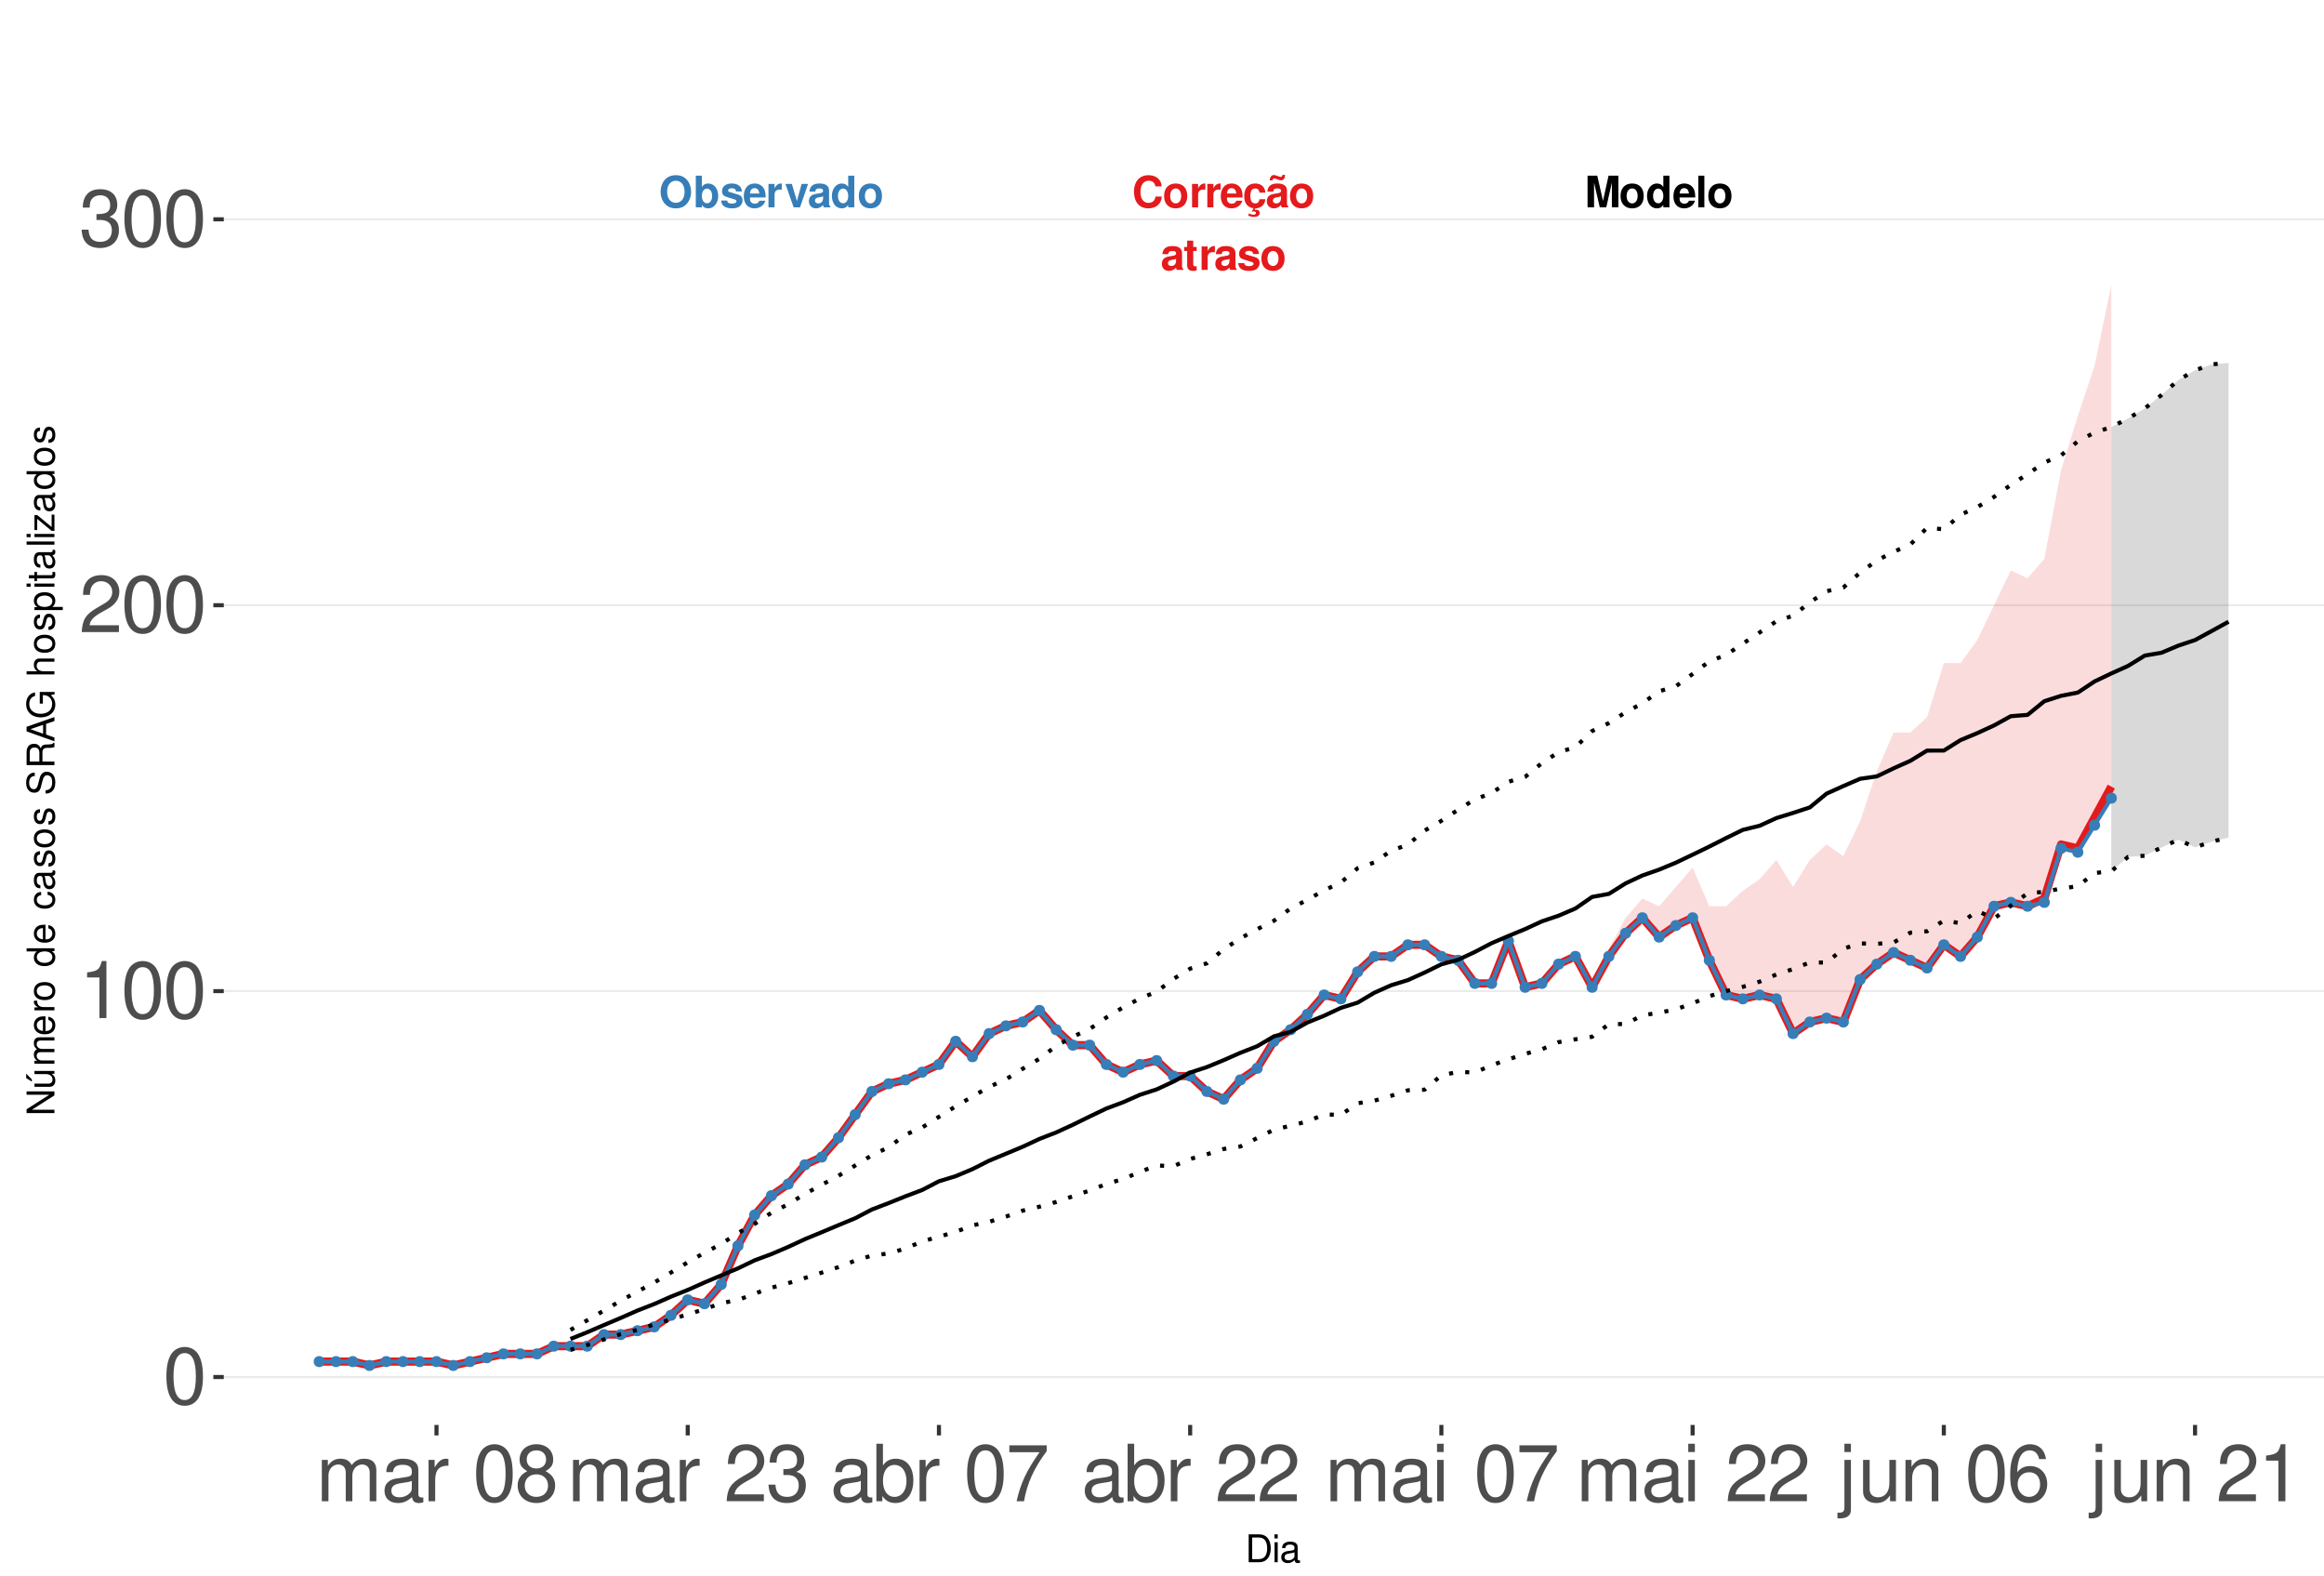 <?xml version="1.0" encoding="UTF-8"?>
<svg xmlns="http://www.w3.org/2000/svg" xmlns:xlink="http://www.w3.org/1999/xlink" width="609pt" height="413pt" viewBox="0 0 609 413" version="1.1">
<defs>
<g>
<symbol overflow="visible" id="glyph0-0">
<path style="stroke:none;" d=""/>
</symbol>
<symbol overflow="visible" id="glyph0-1">
<path style="stroke:none;" d="M 7.75 -5.484 C 7.703 -6.203 7.547 -6.656 7.203 -7.125 C 6.562 -7.969 5.547 -8.422 4.297 -8.422 C 1.953 -8.422 0.5 -6.75 0.5 -4.078 C 0.5 -1.406 1.938 0.266 4.25 0.266 C 6.328 0.266 7.688 -0.938 7.797 -2.828 L 6.125 -2.828 C 6.016 -1.781 5.359 -1.172 4.297 -1.172 C 2.984 -1.172 2.203 -2.234 2.203 -4.047 C 2.203 -5.875 3.016 -6.969 4.359 -6.969 C 5.344 -6.969 5.906 -6.5 6.125 -5.484 Z M 7.75 -5.484 "/>
</symbol>
<symbol overflow="visible" id="glyph0-2">
<path style="stroke:none;" d="M 3.422 -6.25 C 1.547 -6.25 0.391 -5 0.391 -2.984 C 0.391 -0.969 1.547 0.266 3.438 0.266 C 5.312 0.266 6.469 -0.969 6.469 -2.953 C 6.469 -5.031 5.344 -6.25 3.422 -6.25 Z M 3.438 -4.953 C 4.312 -4.953 4.875 -4.172 4.875 -2.969 C 4.875 -1.812 4.281 -1.031 3.438 -1.031 C 2.578 -1.031 1.984 -1.812 1.984 -2.984 C 1.984 -4.172 2.578 -4.953 3.438 -4.953 Z M 3.438 -4.953 "/>
</symbol>
<symbol overflow="visible" id="glyph0-3">
<path style="stroke:none;" d="M 0.719 -6.141 L 0.719 0 L 2.312 0 L 2.312 -3.266 C 2.312 -4.203 2.781 -4.656 3.703 -4.656 C 3.875 -4.656 4 -4.656 4.203 -4.625 L 4.203 -6.234 C 4.125 -6.25 4.078 -6.25 4.016 -6.25 C 3.281 -6.25 2.656 -5.766 2.312 -4.938 L 2.312 -6.141 Z M 0.719 -6.141 "/>
</symbol>
<symbol overflow="visible" id="glyph0-4">
<path style="stroke:none;" d="M 5.953 -2.578 C 5.969 -2.703 5.969 -2.766 5.969 -2.844 C 5.969 -3.453 5.875 -4.031 5.734 -4.453 C 5.328 -5.578 4.328 -6.25 3.094 -6.25 C 1.328 -6.25 0.25 -4.969 0.25 -2.906 C 0.25 -0.938 1.312 0.266 3.062 0.266 C 4.438 0.266 5.547 -0.516 5.906 -1.734 L 4.328 -1.734 C 4.141 -1.234 3.703 -0.953 3.109 -0.953 C 2.656 -0.953 2.297 -1.156 2.062 -1.484 C 1.922 -1.719 1.859 -1.984 1.844 -2.578 Z M 1.859 -3.625 C 1.969 -4.578 2.359 -5.031 3.078 -5.031 C 3.797 -5.031 4.234 -4.531 4.312 -3.625 Z M 1.859 -3.625 "/>
</symbol>
<symbol overflow="visible" id="glyph0-5">
<path style="stroke:none;" d="M 3.312 0.266 C 4.734 0.266 5.812 -0.703 5.938 -2.125 L 4.406 -2.125 C 4.219 -1.328 3.906 -1.031 3.281 -1.031 C 2.938 -1.031 2.594 -1.156 2.406 -1.391 C 2.141 -1.719 1.984 -2.312 1.984 -2.953 C 1.984 -3.531 2.094 -4.078 2.281 -4.438 C 2.469 -4.781 2.828 -4.953 3.281 -4.953 C 3.922 -4.953 4.234 -4.656 4.406 -3.844 L 5.938 -3.844 C 5.828 -5.344 4.828 -6.25 3.281 -6.25 C 1.438 -6.25 0.391 -5.047 0.391 -2.953 C 0.391 -1.078 1.25 0.031 2.828 0.234 L 2.328 1.203 C 2.547 1.109 2.672 1.062 2.891 1.062 C 3.234 1.062 3.469 1.234 3.469 1.469 C 3.469 1.734 3.188 1.938 2.828 1.938 C 2.5 1.938 2.203 1.859 1.641 1.594 L 1.422 2.188 C 2.125 2.438 2.484 2.5 2.984 2.5 C 3.938 2.5 4.453 2.125 4.453 1.438 C 4.453 0.938 4.125 0.641 3.578 0.641 C 3.406 0.641 3.266 0.656 3.109 0.719 Z M 3.312 0.266 "/>
</symbol>
<symbol overflow="visible" id="glyph0-6">
<path style="stroke:none;" d="M 5.953 -0.188 C 5.688 -0.453 5.594 -0.641 5.594 -0.938 L 5.594 -4.359 C 5.594 -5.609 4.75 -6.25 3.078 -6.25 C 1.422 -6.25 0.562 -5.547 0.453 -4.125 L 1.984 -4.125 C 2.062 -4.75 2.328 -4.953 3.109 -4.953 C 3.734 -4.953 4.031 -4.75 4.031 -4.344 C 4.031 -4.141 3.938 -3.969 3.766 -3.875 C 3.547 -3.75 3.547 -3.75 2.766 -3.625 L 2.125 -3.516 C 0.906 -3.312 0.312 -2.688 0.312 -1.578 C 0.312 -0.484 1.062 0.266 2.188 0.266 C 2.859 0.266 3.484 -0.016 4.047 -0.609 C 4.047 -0.297 4.078 -0.188 4.234 0 L 5.953 0 Z M 4.031 -2.469 C 4.031 -1.547 3.578 -1.031 2.781 -1.031 C 2.234 -1.031 1.906 -1.312 1.906 -1.766 C 1.906 -2.234 2.156 -2.469 2.828 -2.609 L 3.359 -2.703 C 3.781 -2.781 3.859 -2.812 4.031 -2.906 Z M 4.406 -8.516 C 4.359 -8.156 4.219 -7.969 3.984 -7.969 C 3.906 -7.969 3.672 -8.016 3.609 -8.047 L 2.781 -8.328 C 2.375 -8.469 2.359 -8.469 2.156 -8.469 C 1.531 -8.469 1.125 -7.953 1.078 -7.062 L 1.797 -7.062 C 1.859 -7.422 1.984 -7.578 2.25 -7.578 C 2.359 -7.578 2.469 -7.547 2.594 -7.5 L 3.406 -7.219 C 3.641 -7.125 3.859 -7.078 4.031 -7.078 C 4.703 -7.078 5.062 -7.547 5.109 -8.516 Z M 4.406 -8.516 "/>
</symbol>
<symbol overflow="visible" id="glyph0-7">
<path style="stroke:none;" d="M 5.953 -0.188 C 5.688 -0.453 5.594 -0.641 5.594 -0.938 L 5.594 -4.359 C 5.594 -5.609 4.75 -6.25 3.078 -6.25 C 1.422 -6.25 0.562 -5.547 0.453 -4.125 L 1.984 -4.125 C 2.062 -4.75 2.328 -4.953 3.109 -4.953 C 3.734 -4.953 4.031 -4.75 4.031 -4.344 C 4.031 -4.141 3.938 -3.969 3.766 -3.875 C 3.547 -3.75 3.547 -3.75 2.766 -3.625 L 2.125 -3.516 C 0.906 -3.312 0.312 -2.688 0.312 -1.578 C 0.312 -0.484 1.062 0.266 2.188 0.266 C 2.859 0.266 3.484 -0.016 4.047 -0.609 C 4.047 -0.297 4.078 -0.188 4.234 0 L 5.953 0 Z M 4.031 -2.469 C 4.031 -1.547 3.578 -1.031 2.781 -1.031 C 2.234 -1.031 1.906 -1.312 1.906 -1.766 C 1.906 -2.234 2.156 -2.469 2.828 -2.609 L 3.359 -2.703 C 3.781 -2.781 3.859 -2.812 4.031 -2.906 Z M 4.031 -2.469 "/>
</symbol>
<symbol overflow="visible" id="glyph0-8">
<path style="stroke:none;" d="M 3.422 -6.016 L 2.531 -6.016 L 2.531 -7.672 L 0.938 -7.672 L 0.938 -6.016 L 0.156 -6.016 L 0.156 -4.953 L 0.938 -4.953 L 0.938 -1.188 C 0.938 -0.219 1.453 0.266 2.5 0.266 C 2.859 0.266 3.125 0.234 3.422 0.141 L 3.422 -0.984 C 3.266 -0.953 3.188 -0.938 3.062 -0.938 C 2.641 -0.938 2.531 -1.062 2.531 -1.609 L 2.531 -4.953 L 3.422 -4.953 Z M 3.422 -6.016 "/>
</symbol>
<symbol overflow="visible" id="glyph0-9">
<path style="stroke:none;" d="M 5.75 -4.156 C 5.719 -5.453 4.719 -6.25 3.078 -6.25 C 1.516 -6.25 0.547 -5.453 0.547 -4.203 C 0.547 -3.781 0.672 -3.438 0.891 -3.203 C 1.109 -2.984 1.297 -2.875 1.891 -2.688 L 3.781 -2.094 C 4.188 -1.969 4.328 -1.844 4.328 -1.594 C 4.328 -1.219 3.875 -0.984 3.141 -0.984 C 2.719 -0.984 2.406 -1.062 2.203 -1.203 C 2.031 -1.328 1.953 -1.453 1.891 -1.781 L 0.328 -1.781 C 0.375 -0.438 1.359 0.266 3.234 0.266 C 4.078 0.266 4.734 0.078 5.188 -0.281 C 5.641 -0.641 5.922 -1.219 5.922 -1.812 C 5.922 -2.609 5.516 -3.125 4.703 -3.359 L 2.703 -3.953 C 2.25 -4.078 2.141 -4.172 2.141 -4.422 C 2.141 -4.766 2.5 -5 3.062 -5 C 3.828 -5 4.203 -4.719 4.203 -4.156 Z M 5.75 -4.156 "/>
</symbol>
<symbol overflow="visible" id="glyph0-10">
<path style="stroke:none;" d="M 2.453 -6.469 L 3.953 0 L 5.656 0 L 7.125 -6.469 L 7.125 0 L 8.828 0 L 8.828 -8.297 L 6.25 -8.297 L 4.797 -1.688 L 3.297 -8.297 L 0.75 -8.297 L 0.75 0 L 2.453 0 Z M 2.453 -6.469 "/>
</symbol>
<symbol overflow="visible" id="glyph0-11">
<path style="stroke:none;" d="M 4.609 0 L 6.203 0 L 6.203 -8.297 L 4.609 -8.297 L 4.609 -5.344 C 4.203 -5.953 3.688 -6.25 2.906 -6.25 C 1.438 -6.25 0.328 -4.828 0.328 -2.984 C 0.328 -2.156 0.578 -1.312 0.984 -0.719 C 1.406 -0.109 2.156 0.266 2.906 0.266 C 3.688 0.266 4.203 -0.016 4.609 -0.625 Z M 3.266 -4.906 C 4.078 -4.906 4.609 -4.141 4.609 -2.953 C 4.609 -1.844 4.062 -1.062 3.266 -1.062 C 2.469 -1.062 1.922 -1.859 1.922 -2.984 C 1.922 -4.125 2.469 -4.906 3.266 -4.906 Z M 3.266 -4.906 "/>
</symbol>
<symbol overflow="visible" id="glyph0-12">
<path style="stroke:none;" d="M 2.359 -8.297 L 0.766 -8.297 L 0.766 0 L 2.359 0 Z M 2.359 -8.297 "/>
</symbol>
<symbol overflow="visible" id="glyph0-13">
<path style="stroke:none;" d="M 4.438 -8.422 C 3.281 -8.422 2.328 -8.047 1.609 -7.281 C 0.875 -6.484 0.453 -5.328 0.453 -4.078 C 0.453 -2.844 0.875 -1.672 1.609 -0.891 C 2.328 -0.109 3.266 0.266 4.453 0.266 C 5.625 0.266 6.562 -0.109 7.281 -0.891 C 8 -1.656 8.438 -2.859 8.438 -4.031 C 8.438 -5.328 8.016 -6.5 7.281 -7.281 C 6.547 -8.062 5.641 -8.422 4.438 -8.422 Z M 4.453 -6.969 C 5.844 -6.969 6.734 -5.828 6.734 -4.031 C 6.734 -2.328 5.812 -1.188 4.453 -1.188 C 3.062 -1.188 2.156 -2.328 2.156 -4.078 C 2.156 -5.828 3.062 -6.969 4.453 -6.969 Z M 4.453 -6.969 "/>
</symbol>
<symbol overflow="visible" id="glyph0-14">
<path style="stroke:none;" d="M 0.672 -8.297 L 0.672 0 L 2.266 0 L 2.266 -0.625 C 2.656 -0.016 3.188 0.266 3.953 0.266 C 5.422 0.266 6.547 -1.141 6.547 -2.984 C 6.547 -3.828 6.297 -4.656 5.875 -5.25 C 5.453 -5.859 4.703 -6.25 3.953 -6.25 C 3.188 -6.25 2.656 -5.953 2.266 -5.344 L 2.266 -8.297 Z M 3.609 -4.906 C 4.391 -4.906 4.953 -4.125 4.953 -2.984 C 4.953 -1.859 4.406 -1.062 3.609 -1.062 C 2.797 -1.062 2.266 -1.828 2.266 -3.016 C 2.266 -4.141 2.812 -4.906 3.609 -4.906 Z M 3.609 -4.906 "/>
</symbol>
<symbol overflow="visible" id="glyph0-15">
<path style="stroke:none;" d="M 3.984 0 L 6.094 -6.141 L 4.406 -6.141 L 3.172 -1.656 L 1.844 -6.141 L 0.156 -6.141 L 2.312 0 Z M 3.984 0 "/>
</symbol>
<symbol overflow="visible" id="glyph1-0">
<path style="stroke:none;" d=""/>
</symbol>
<symbol overflow="visible" id="glyph1-1">
<path style="stroke:none;" d="M 5.688 -14.938 C 4.312 -14.938 3.078 -14.312 2.312 -13.297 C 1.359 -11.984 0.891 -10 0.891 -7.234 C 0.891 -2.188 2.547 0.469 5.688 0.469 C 8.781 0.469 10.469 -2.188 10.469 -7.109 C 10.469 -10 10.016 -11.938 9.047 -13.297 C 8.281 -14.328 7.062 -14.938 5.688 -14.938 Z M 5.688 -13.328 C 7.641 -13.328 8.609 -11.312 8.609 -7.266 C 8.609 -3.016 7.656 -1.031 5.641 -1.031 C 3.719 -1.031 2.75 -3.094 2.75 -7.203 C 2.75 -11.312 3.719 -13.328 5.688 -13.328 Z M 5.688 -13.328 "/>
</symbol>
<symbol overflow="visible" id="glyph1-2">
<path style="stroke:none;" d="M 5.344 -10.641 L 5.344 0 L 7.172 0 L 7.172 -14.938 L 5.969 -14.938 C 5.328 -12.641 4.922 -12.328 2.109 -11.953 L 2.109 -10.641 Z M 5.344 -10.641 "/>
</symbol>
<symbol overflow="visible" id="glyph1-3">
<path style="stroke:none;" d="M 10.453 -1.797 L 2.75 -1.797 C 2.938 -3.031 3.594 -3.828 5.391 -4.922 L 7.453 -6.078 C 9.5 -7.203 10.562 -8.734 10.562 -10.578 C 10.562 -11.812 10.062 -12.969 9.188 -13.781 C 8.328 -14.562 7.25 -14.938 5.859 -14.938 C 4 -14.938 2.625 -14.281 1.812 -13 C 1.297 -12.203 1.078 -11.281 1.031 -9.766 L 2.844 -9.766 C 2.906 -10.781 3.031 -11.375 3.281 -11.875 C 3.766 -12.781 4.703 -13.344 5.797 -13.344 C 7.453 -13.344 8.703 -12.141 8.703 -10.531 C 8.703 -9.344 8.016 -8.297 6.719 -7.562 L 4.812 -6.438 C 1.75 -4.688 0.875 -3.281 0.703 -0.016 L 10.453 -0.016 Z M 10.453 -1.797 "/>
</symbol>
<symbol overflow="visible" id="glyph1-4">
<path style="stroke:none;" d="M 4.562 -6.875 L 5.562 -6.875 C 7.547 -6.875 8.594 -5.953 8.594 -4.156 C 8.594 -2.266 7.453 -1.141 5.578 -1.141 C 3.578 -1.141 2.609 -2.141 2.484 -4.344 L 0.656 -4.344 C 0.75 -3.141 0.953 -2.359 1.297 -1.688 C 2.062 -0.25 3.484 0.469 5.5 0.469 C 8.516 0.469 10.453 -1.344 10.453 -4.172 C 10.453 -6.078 9.734 -7.109 7.969 -7.719 C 9.344 -8.281 10.016 -9.312 10.016 -10.828 C 10.016 -13.391 8.344 -14.938 5.562 -14.938 C 2.609 -14.938 1.031 -13.281 0.969 -10.125 L 2.781 -10.125 C 2.812 -11.031 2.891 -11.547 3.125 -12 C 3.531 -12.844 4.438 -13.344 5.578 -13.344 C 7.188 -13.344 8.156 -12.375 8.156 -10.766 C 8.156 -9.703 7.781 -9.062 6.984 -8.719 C 6.484 -8.516 5.828 -8.422 4.562 -8.406 Z M 4.562 -6.875 "/>
</symbol>
<symbol overflow="visible" id="glyph1-5">
<path style="stroke:none;" d="M 1.453 -10.828 L 1.453 0 L 3.188 0 L 3.188 -6.797 C 3.188 -8.359 4.312 -9.625 5.719 -9.625 C 7 -9.625 7.719 -8.844 7.719 -7.453 L 7.719 0 L 9.453 0 L 9.453 -6.797 C 9.453 -8.359 10.594 -9.625 12 -9.625 C 13.266 -9.625 14 -8.812 14 -7.453 L 14 0 L 15.734 0 L 15.734 -8.125 C 15.734 -10.062 14.625 -11.141 12.594 -11.141 C 11.156 -11.141 10.281 -10.703 9.281 -9.484 C 8.641 -10.641 7.766 -11.141 6.359 -11.141 C 4.922 -11.141 3.953 -10.594 3.031 -9.297 L 3.031 -10.828 Z M 1.453 -10.828 "/>
</symbol>
<symbol overflow="visible" id="glyph1-6">
<path style="stroke:none;" d="M 11.047 -1.016 C 10.859 -0.969 10.781 -0.969 10.672 -0.969 C 10.078 -0.969 9.75 -1.281 9.75 -1.812 L 9.75 -8.188 C 9.75 -10.094 8.344 -11.141 5.688 -11.141 C 4.094 -11.141 2.828 -10.672 2.094 -9.875 C 1.594 -9.312 1.391 -8.703 1.344 -7.625 L 3.078 -7.625 C 3.219 -8.938 4 -9.547 5.625 -9.547 C 7.188 -9.547 8.031 -8.969 8.031 -7.938 L 8.031 -7.484 C 8.016 -6.734 7.641 -6.469 6.234 -6.281 C 3.797 -5.969 3.422 -5.891 2.766 -5.625 C 1.516 -5.078 0.875 -4.125 0.875 -2.734 C 0.875 -0.766 2.234 0.469 4.422 0.469 C 5.781 0.469 6.875 0 8.094 -1.109 C 8.219 0 8.766 0.469 9.875 0.469 C 10.25 0.469 10.469 0.438 11.047 0.297 Z M 8.031 -3.406 C 8.031 -2.828 7.875 -2.484 7.359 -2 C 6.656 -1.359 5.797 -1.031 4.797 -1.031 C 3.453 -1.031 2.672 -1.672 2.672 -2.766 C 2.672 -3.906 3.406 -4.484 5.266 -4.75 C 7.109 -5 7.453 -5.078 8.031 -5.344 Z M 8.031 -3.406 "/>
</symbol>
<symbol overflow="visible" id="glyph1-7">
<path style="stroke:none;" d="M 1.422 -10.828 L 1.422 0 L 3.156 0 L 3.156 -5.625 C 3.188 -8.219 4.25 -9.375 6.625 -9.312 L 6.625 -11.078 C 6.344 -11.109 6.172 -11.141 5.969 -11.141 C 4.859 -11.141 4 -10.469 3.016 -8.859 L 3.016 -10.828 Z M 1.422 -10.828 "/>
</symbol>
<symbol overflow="visible" id="glyph1-8">
<path style="stroke:none;" d=""/>
</symbol>
<symbol overflow="visible" id="glyph1-9">
<path style="stroke:none;" d="M 8.078 -7.875 C 9.609 -8.797 10.078 -9.547 10.078 -10.953 C 10.078 -13.297 8.281 -14.938 5.688 -14.938 C 3.094 -14.938 1.281 -13.297 1.281 -10.969 C 1.281 -9.547 1.75 -8.812 3.266 -7.875 C 1.594 -7.016 0.766 -5.797 0.766 -4.156 C 0.766 -1.422 2.766 0.469 5.688 0.469 C 8.578 0.469 10.594 -1.422 10.594 -4.156 C 10.594 -5.797 9.766 -7.016 8.078 -7.875 Z M 5.688 -13.328 C 7.234 -13.328 8.219 -12.391 8.219 -10.906 C 8.219 -9.5 7.203 -8.578 5.688 -8.578 C 4.125 -8.578 3.141 -9.5 3.141 -10.953 C 3.141 -12.391 4.125 -13.328 5.688 -13.328 Z M 5.688 -7.047 C 7.5 -7.047 8.734 -5.844 8.734 -4.109 C 8.734 -2.312 7.516 -1.141 5.641 -1.141 C 3.859 -1.141 2.625 -2.359 2.625 -4.094 C 2.625 -5.859 3.844 -7.047 5.688 -7.047 Z M 5.688 -7.047 "/>
</symbol>
<symbol overflow="visible" id="glyph1-10">
<path style="stroke:none;" d="M 1.109 -15.062 L 1.109 0 L 2.672 0 L 2.672 -1.391 C 3.484 -0.125 4.578 0.469 6.094 0.469 C 8.938 0.469 10.797 -1.859 10.797 -5.453 C 10.797 -8.969 9.047 -11.141 6.172 -11.141 C 4.688 -11.141 3.641 -10.578 2.828 -9.359 L 2.828 -15.062 Z M 5.844 -9.516 C 7.766 -9.516 9 -7.844 9 -5.266 C 9 -2.812 7.719 -1.141 5.844 -1.141 C 4 -1.141 2.828 -2.781 2.828 -5.328 C 2.828 -7.875 4 -9.516 5.844 -9.516 Z M 5.844 -9.516 "/>
</symbol>
<symbol overflow="visible" id="glyph1-11">
<path style="stroke:none;" d="M 10.734 -14.641 L 0.953 -14.641 L 0.953 -12.844 L 8.859 -12.844 C 5.375 -7.875 3.953 -4.812 2.844 0 L 4.797 0 C 5.594 -4.688 7.438 -8.719 10.734 -13.109 Z M 10.734 -14.641 "/>
</symbol>
<symbol overflow="visible" id="glyph1-12">
<path style="stroke:none;" d="M 3.094 -10.828 L 1.391 -10.828 L 1.391 0 L 3.094 0 Z M 3.094 -15.062 L 1.359 -15.062 L 1.359 -12.891 L 3.094 -12.891 Z M 3.094 -15.062 "/>
</symbol>
<symbol overflow="visible" id="glyph1-13">
<path style="stroke:none;" d="M 1.453 -10.828 L 1.453 1.562 C 1.453 2.641 1.109 3 0.047 3 C -0.078 3 -0.141 3 -0.375 2.969 L -0.375 4.438 C -0.172 4.484 -0.062 4.5 0.203 4.5 C 2.141 4.5 3.156 3.734 3.156 2.25 L 3.156 -10.828 Z M 3.156 -15.062 L 1.453 -15.062 L 1.453 -12.891 L 3.156 -12.891 Z M 3.156 -15.062 "/>
</symbol>
<symbol overflow="visible" id="glyph1-14">
<path style="stroke:none;" d="M 9.953 0 L 9.953 -10.828 L 8.234 -10.828 L 8.234 -4.688 C 8.234 -2.484 7.078 -1.031 5.281 -1.031 C 3.922 -1.031 3.062 -1.859 3.062 -3.156 L 3.062 -10.828 L 1.344 -10.828 L 1.344 -2.484 C 1.344 -0.688 2.688 0.469 4.797 0.469 C 6.375 0.469 7.391 -0.078 8.406 -1.516 L 8.406 0 Z M 9.953 0 "/>
</symbol>
<symbol overflow="visible" id="glyph1-15">
<path style="stroke:none;" d="M 1.453 -10.828 L 1.453 0 L 3.188 0 L 3.188 -5.969 C 3.188 -8.188 4.344 -9.625 6.109 -9.625 C 7.484 -9.625 8.344 -8.797 8.344 -7.5 L 8.344 0 L 10.062 0 L 10.062 -8.188 C 10.062 -9.984 8.719 -11.141 6.625 -11.141 C 5.016 -11.141 3.984 -10.516 3.031 -9 L 3.031 -10.828 Z M 1.453 -10.828 "/>
</symbol>
<symbol overflow="visible" id="glyph1-16">
<path style="stroke:none;" d="M 10.281 -11.047 C 9.938 -13.484 8.359 -14.938 6.141 -14.938 C 4.531 -14.938 3.078 -14.156 2.203 -12.812 C 1.281 -11.344 0.891 -9.516 0.891 -6.812 C 0.891 -4.297 1.234 -2.703 2.125 -1.391 C 2.906 -0.172 4.188 0.469 5.797 0.469 C 8.594 0.469 10.594 -1.609 10.594 -4.531 C 10.594 -7.266 8.734 -9.219 6.109 -9.219 C 4.672 -9.219 3.531 -8.672 2.75 -7.578 C 2.766 -11.281 3.922 -13.328 6.016 -13.328 C 7.297 -13.328 8.188 -12.5 8.469 -11.047 Z M 5.891 -7.594 C 7.641 -7.594 8.734 -6.359 8.734 -4.375 C 8.734 -2.5 7.5 -1.141 5.828 -1.141 C 4.125 -1.141 2.844 -2.562 2.844 -4.469 C 2.844 -6.328 4.094 -7.594 5.891 -7.594 Z M 5.891 -7.594 "/>
</symbol>
<symbol overflow="visible" id="glyph2-0">
<path style="stroke:none;" d=""/>
</symbol>
<symbol overflow="visible" id="glyph2-1">
<path style="stroke:none;" d="M 0.891 0 L 3.703 0 C 5.547 0 6.672 -1.375 6.672 -3.656 C 6.672 -5.906 5.547 -7.297 3.703 -7.297 L 0.891 -7.297 Z M 1.812 -0.812 L 1.812 -6.469 L 3.547 -6.469 C 4.984 -6.469 5.734 -5.5 5.734 -3.641 C 5.734 -1.797 4.984 -0.812 3.547 -0.812 Z M 1.812 -0.812 "/>
</symbol>
<symbol overflow="visible" id="glyph2-2">
<path style="stroke:none;" d="M 1.5 -5.234 L 0.672 -5.234 L 0.672 0 L 1.5 0 Z M 1.5 -7.297 L 0.656 -7.297 L 0.656 -6.234 L 1.5 -6.234 Z M 1.5 -7.297 "/>
</symbol>
<symbol overflow="visible" id="glyph2-3">
<path style="stroke:none;" d="M 5.344 -0.484 C 5.266 -0.469 5.219 -0.469 5.172 -0.469 C 4.875 -0.469 4.719 -0.625 4.719 -0.875 L 4.719 -3.953 C 4.719 -4.891 4.047 -5.391 2.75 -5.391 C 1.984 -5.391 1.375 -5.172 1.016 -4.781 C 0.766 -4.516 0.672 -4.203 0.656 -3.688 L 1.484 -3.688 C 1.562 -4.328 1.938 -4.625 2.719 -4.625 C 3.484 -4.625 3.891 -4.344 3.891 -3.844 L 3.891 -3.625 C 3.875 -3.266 3.703 -3.125 3.016 -3.047 C 1.844 -2.891 1.656 -2.844 1.344 -2.719 C 0.734 -2.453 0.422 -2 0.422 -1.312 C 0.422 -0.375 1.078 0.234 2.141 0.234 C 2.797 0.234 3.328 0 3.922 -0.547 C 3.984 0 4.234 0.234 4.781 0.234 C 4.953 0.234 5.062 0.203 5.344 0.141 Z M 3.891 -1.656 C 3.891 -1.375 3.812 -1.203 3.562 -0.969 C 3.219 -0.656 2.812 -0.5 2.312 -0.5 C 1.672 -0.5 1.297 -0.812 1.297 -1.344 C 1.297 -1.891 1.656 -2.172 2.547 -2.297 C 3.438 -2.422 3.609 -2.453 3.891 -2.594 Z M 3.891 -1.656 "/>
</symbol>
<symbol overflow="visible" id="glyph3-0">
<path style="stroke:none;" d=""/>
</symbol>
<symbol overflow="visible" id="glyph3-1">
<path style="stroke:none;" d="M -7.297 -6.453 L -7.297 -5.578 L -1.328 -5.578 L -7.297 -1.766 L -7.297 -0.766 L 0 -0.766 L 0 -1.641 L -5.906 -1.641 L 0 -5.406 L 0 -6.453 Z M -7.297 -6.453 "/>
</symbol>
<symbol overflow="visible" id="glyph3-2">
<path style="stroke:none;" d="M 0 -4.812 L -5.234 -4.812 L -5.234 -3.984 L -2.266 -3.984 C -1.203 -3.984 -0.5 -3.438 -0.5 -2.562 C -0.5 -1.906 -0.906 -1.484 -1.531 -1.484 L -5.234 -1.484 L -5.234 -0.656 L -1.203 -0.656 C -0.328 -0.656 0.234 -1.297 0.234 -2.312 C 0.234 -3.094 -0.047 -3.578 -0.734 -4.062 L 0 -4.062 Z M -7.406 -2.953 L -5.922 -2 L -5.922 -2.594 L -7.406 -4.094 Z M -7.406 -2.953 "/>
</symbol>
<symbol overflow="visible" id="glyph3-3">
<path style="stroke:none;" d="M -5.234 -0.703 L 0 -0.703 L 0 -1.547 L -3.297 -1.547 C -4.047 -1.547 -4.656 -2.094 -4.656 -2.766 C -4.656 -3.391 -4.281 -3.734 -3.609 -3.734 L 0 -3.734 L 0 -4.578 L -3.297 -4.578 C -4.047 -4.578 -4.656 -5.125 -4.656 -5.812 C -4.656 -6.422 -4.266 -6.781 -3.609 -6.781 L 0 -6.781 L 0 -7.625 L -3.938 -7.625 C -4.875 -7.625 -5.391 -7.078 -5.391 -6.094 C -5.391 -5.406 -5.188 -4.984 -4.594 -4.484 C -5.156 -4.188 -5.391 -3.766 -5.391 -3.078 C -5.391 -2.375 -5.125 -1.906 -4.5 -1.469 L -5.234 -1.469 Z M -5.234 -0.703 "/>
</symbol>
<symbol overflow="visible" id="glyph3-4">
<path style="stroke:none;" d="M -2.344 -5.125 C -3.141 -5.125 -3.625 -5.062 -4.016 -4.922 C -4.875 -4.578 -5.391 -3.781 -5.391 -2.797 C -5.391 -1.344 -4.281 -0.406 -2.547 -0.406 C -0.812 -0.406 0.234 -1.297 0.234 -2.781 C 0.234 -3.984 -0.453 -4.812 -1.594 -5.016 L -1.594 -4.188 C -0.906 -3.953 -0.547 -3.484 -0.547 -2.812 C -0.547 -2.281 -0.781 -1.828 -1.219 -1.547 C -1.516 -1.344 -1.812 -1.281 -2.344 -1.266 Z M -3.016 -1.297 C -3.984 -1.359 -4.625 -1.953 -4.625 -2.797 C -4.625 -3.641 -3.953 -4.234 -3.016 -4.234 Z M -3.016 -1.297 "/>
</symbol>
<symbol overflow="visible" id="glyph3-5">
<path style="stroke:none;" d="M -5.234 -0.688 L 0 -0.688 L 0 -1.531 L -2.719 -1.531 C -3.984 -1.547 -4.547 -2.062 -4.516 -3.203 L -5.359 -3.203 C -5.375 -3.062 -5.391 -2.984 -5.391 -2.891 C -5.391 -2.344 -5.062 -1.938 -4.297 -1.453 L -5.234 -1.453 Z M -5.234 -0.688 "/>
</symbol>
<symbol overflow="visible" id="glyph3-6">
<path style="stroke:none;" d="M -5.391 -2.719 C -5.391 -1.234 -4.344 -0.359 -2.578 -0.359 C -0.812 -0.359 0.234 -1.234 0.234 -2.734 C 0.234 -4.203 -0.812 -5.094 -2.547 -5.094 C -4.359 -5.094 -5.391 -4.234 -5.391 -2.719 Z M -4.625 -2.734 C -4.625 -3.672 -3.844 -4.234 -2.547 -4.234 C -1.312 -4.234 -0.547 -3.656 -0.547 -2.734 C -0.547 -1.797 -1.312 -1.234 -2.578 -1.234 C -3.844 -1.234 -4.625 -1.797 -4.625 -2.734 Z M -4.625 -2.734 "/>
</symbol>
<symbol overflow="visible" id="glyph3-7">
<path style="stroke:none;" d=""/>
</symbol>
<symbol overflow="visible" id="glyph3-8">
<path style="stroke:none;" d="M -7.297 -4.953 L -7.297 -4.125 L -4.578 -4.125 C -5.109 -3.766 -5.391 -3.203 -5.391 -2.516 C -5.391 -1.156 -4.297 -0.266 -2.625 -0.266 C -0.859 -0.266 0.234 -1.125 0.234 -2.547 C 0.234 -3.266 -0.047 -3.766 -0.688 -4.203 L 0 -4.203 L 0 -4.953 Z M -4.609 -2.656 C -4.609 -3.547 -3.812 -4.125 -2.562 -4.125 C -1.344 -4.125 -0.547 -3.547 -0.547 -2.656 C -0.547 -1.734 -1.359 -1.125 -2.578 -1.125 C -3.797 -1.125 -4.609 -1.734 -4.609 -2.656 Z M -4.609 -2.656 "/>
</symbol>
<symbol overflow="visible" id="glyph3-9">
<path style="stroke:none;" d="M -3.484 -4.703 C -3.984 -4.672 -4.312 -4.562 -4.609 -4.359 C -5.094 -4 -5.391 -3.375 -5.391 -2.641 C -5.391 -1.219 -4.266 -0.312 -2.531 -0.312 C -0.844 -0.312 0.234 -1.203 0.234 -2.625 C 0.234 -3.875 -0.516 -4.672 -1.797 -4.766 L -1.797 -3.938 C -0.953 -3.797 -0.547 -3.359 -0.547 -2.656 C -0.547 -1.734 -1.297 -1.188 -2.531 -1.188 C -3.844 -1.188 -4.625 -1.719 -4.625 -2.625 C -4.625 -3.328 -4.203 -3.766 -3.484 -3.875 Z M -3.484 -4.703 "/>
</symbol>
<symbol overflow="visible" id="glyph3-10">
<path style="stroke:none;" d="M -0.484 -5.344 C -0.469 -5.266 -0.469 -5.219 -0.469 -5.172 C -0.469 -4.875 -0.625 -4.719 -0.875 -4.719 L -3.953 -4.719 C -4.891 -4.719 -5.391 -4.047 -5.391 -2.75 C -5.391 -1.984 -5.172 -1.375 -4.781 -1.016 C -4.516 -0.766 -4.203 -0.672 -3.688 -0.656 L -3.688 -1.484 C -4.328 -1.562 -4.625 -1.938 -4.625 -2.719 C -4.625 -3.484 -4.344 -3.891 -3.844 -3.891 L -3.625 -3.891 C -3.266 -3.875 -3.125 -3.703 -3.047 -3.016 C -2.891 -1.844 -2.844 -1.656 -2.719 -1.344 C -2.453 -0.734 -2 -0.422 -1.312 -0.422 C -0.375 -0.422 0.234 -1.078 0.234 -2.141 C 0.234 -2.797 0 -3.328 -0.547 -3.922 C 0 -3.984 0.234 -4.234 0.234 -4.781 C 0.234 -4.953 0.203 -5.062 0.141 -5.344 Z M -1.656 -3.891 C -1.375 -3.891 -1.203 -3.812 -0.969 -3.562 C -0.656 -3.219 -0.5 -2.812 -0.5 -2.312 C -0.5 -1.672 -0.812 -1.297 -1.344 -1.297 C -1.891 -1.297 -2.172 -1.656 -2.297 -2.547 C -2.422 -3.438 -2.453 -3.609 -2.594 -3.891 Z M -1.656 -3.891 "/>
</symbol>
<symbol overflow="visible" id="glyph3-11">
<path style="stroke:none;" d="M -3.781 -4.375 C -4.812 -4.375 -5.391 -3.688 -5.391 -2.484 C -5.391 -1.266 -4.766 -0.469 -3.797 -0.469 C -2.969 -0.469 -2.578 -0.891 -2.281 -2.125 L -2.094 -2.906 C -1.953 -3.484 -1.734 -3.719 -1.375 -3.719 C -0.875 -3.719 -0.547 -3.234 -0.547 -2.5 C -0.547 -2.047 -0.672 -1.672 -0.891 -1.453 C -1.047 -1.328 -1.188 -1.266 -1.562 -1.219 L -1.562 -0.344 C -0.344 -0.375 0.234 -1.062 0.234 -2.438 C 0.234 -3.75 -0.422 -4.594 -1.438 -4.594 C -2.203 -4.594 -2.641 -4.156 -2.891 -3.109 L -3.078 -2.312 C -3.234 -1.625 -3.453 -1.344 -3.828 -1.344 C -4.312 -1.344 -4.625 -1.766 -4.625 -2.453 C -4.625 -3.125 -4.328 -3.484 -3.781 -3.5 Z M -3.781 -4.375 "/>
</symbol>
<symbol overflow="visible" id="glyph3-12">
<path style="stroke:none;" d="M -5.156 -5.953 C -5.656 -5.953 -5.797 -5.938 -6.125 -5.766 C -6.969 -5.375 -7.406 -4.516 -7.406 -3.297 C -7.406 -1.688 -6.594 -0.703 -5.266 -0.703 C -4.375 -0.703 -3.812 -1.172 -3.562 -2.125 L -3.094 -3.938 C -2.844 -4.875 -2.484 -5.281 -1.906 -5.281 C -1.516 -5.281 -1.125 -5.062 -0.906 -4.766 C -0.688 -4.469 -0.594 -4.016 -0.594 -3.422 C -0.594 -2.625 -0.781 -2.094 -1.203 -1.734 C -1.516 -1.469 -1.875 -1.344 -2.312 -1.359 L -2.312 -0.484 C -1.656 -0.484 -1.203 -0.625 -0.812 -0.906 C -0.125 -1.406 0.234 -2.25 0.234 -3.359 C 0.234 -4.234 0.031 -4.938 -0.328 -5.406 C -0.719 -5.906 -1.375 -6.203 -2 -6.203 C -2.906 -6.203 -3.562 -5.656 -3.828 -4.656 L -4.312 -2.828 C -4.562 -1.953 -4.844 -1.625 -5.406 -1.625 C -6.141 -1.625 -6.625 -2.281 -6.625 -3.266 C -6.625 -4.422 -6.109 -5.062 -5.156 -5.078 Z M -5.156 -5.953 "/>
</symbol>
<symbol overflow="visible" id="glyph3-13">
<path style="stroke:none;" d="M -3.141 -1.859 L -3.141 -4.266 C -3.141 -5.094 -2.734 -5.453 -1.844 -5.453 L -1.188 -5.453 C -0.734 -5.453 -0.297 -5.531 0 -5.656 L 0 -6.797 L -0.234 -6.797 C -0.469 -6.438 -0.734 -6.375 -1.703 -6.344 C -2.906 -6.344 -3.266 -6.156 -3.594 -5.359 C -4.016 -6.188 -4.5 -6.516 -5.344 -6.516 C -6.594 -6.516 -7.297 -5.734 -7.297 -4.297 L -7.297 -0.938 L 0 -0.938 L 0 -1.859 Z M -3.953 -1.859 L -6.469 -1.859 L -6.469 -4.109 C -6.469 -4.625 -6.391 -4.938 -6.188 -5.156 C -5.984 -5.406 -5.656 -5.547 -5.219 -5.547 C -4.344 -5.547 -3.953 -5.094 -3.953 -4.109 Z M -3.953 -1.859 "/>
</symbol>
<symbol overflow="visible" id="glyph3-14">
<path style="stroke:none;" d="M -2.188 -4.734 L 0 -5.484 L 0 -6.531 L -7.297 -3.969 L -7.297 -2.766 L 0 -0.172 L 0 -1.156 L -2.188 -1.938 Z M -2.969 -4.484 L -2.969 -2.156 L -6.297 -3.359 Z M -2.969 -4.484 "/>
</symbol>
<symbol overflow="visible" id="glyph3-15">
<path style="stroke:none;" d="M -3.844 -7.094 L -3.844 -4.047 L -3.031 -4.047 L -3.031 -6.266 L -2.828 -6.266 C -1.531 -6.266 -0.594 -5.312 -0.594 -3.984 C -0.594 -3.234 -0.859 -2.562 -1.328 -2.141 C -1.844 -1.656 -2.719 -1.375 -3.625 -1.375 C -5.406 -1.375 -6.594 -2.391 -6.594 -3.938 C -6.594 -5.047 -6.016 -5.844 -5.078 -6.047 L -5.078 -6.984 C -6.562 -6.734 -7.406 -5.609 -7.406 -3.938 C -7.406 -3.047 -7.188 -2.328 -6.703 -1.766 C -6.016 -0.906 -4.875 -0.438 -3.562 -0.438 C -1.328 -0.438 0.234 -1.812 0.234 -3.781 C 0.234 -4.766 -0.141 -5.547 -0.938 -6.266 L 0.047 -6.5 L 0.047 -7.094 Z M -3.844 -7.094 "/>
</symbol>
<symbol overflow="visible" id="glyph3-16">
<path style="stroke:none;" d="M -7.297 -0.703 L 0 -0.703 L 0 -1.531 L -2.891 -1.531 C -3.953 -1.531 -4.656 -2.094 -4.656 -2.953 C -4.656 -3.234 -4.578 -3.484 -4.438 -3.688 C -4.25 -3.938 -4 -4.031 -3.625 -4.031 L 0 -4.031 L 0 -4.859 L -3.953 -4.859 C -4.844 -4.859 -5.391 -4.234 -5.391 -3.203 C -5.391 -2.469 -5.156 -2.016 -4.516 -1.531 L -7.297 -1.531 Z M -7.297 -0.703 "/>
</symbol>
<symbol overflow="visible" id="glyph3-17">
<path style="stroke:none;" d="M 2.188 -0.547 L 2.188 -1.375 L -0.547 -1.375 C -0.016 -1.812 0.234 -2.312 0.234 -2.984 C 0.234 -4.344 -0.859 -5.234 -2.531 -5.234 C -4.297 -5.234 -5.391 -4.375 -5.391 -2.984 C -5.391 -2.266 -5.062 -1.703 -4.453 -1.312 L -5.234 -1.312 L -5.234 -0.547 Z M -4.609 -2.844 C -4.609 -3.766 -3.797 -4.359 -2.547 -4.359 C -1.359 -4.359 -0.547 -3.75 -0.547 -2.844 C -0.547 -1.953 -1.344 -1.375 -2.578 -1.375 C -3.812 -1.375 -4.609 -1.953 -4.609 -2.844 Z M -4.609 -2.844 "/>
</symbol>
<symbol overflow="visible" id="glyph3-18">
<path style="stroke:none;" d="M -5.234 -1.5 L -5.234 -0.672 L 0 -0.672 L 0 -1.5 Z M -7.297 -1.5 L -7.297 -0.656 L -6.234 -0.656 L -6.234 -1.5 Z M -7.297 -1.5 "/>
</symbol>
<symbol overflow="visible" id="glyph3-19">
<path style="stroke:none;" d="M -5.234 -2.547 L -5.234 -1.688 L -6.688 -1.688 L -6.688 -0.844 L -5.234 -0.844 L -5.234 -0.141 L -4.562 -0.141 L -4.562 -0.844 L -0.594 -0.844 C -0.062 -0.844 0.234 -1.203 0.234 -1.859 C 0.234 -2.078 0.203 -2.266 0.156 -2.547 L -0.547 -2.547 C -0.516 -2.422 -0.5 -2.312 -0.5 -2.141 C -0.5 -1.781 -0.594 -1.688 -0.969 -1.688 L -4.562 -1.688 L -4.562 -2.547 Z M -5.234 -2.547 "/>
</symbol>
<symbol overflow="visible" id="glyph3-20">
<path style="stroke:none;" d="M -7.297 -1.516 L -7.297 -0.688 L 0 -0.688 L 0 -1.516 Z M -7.297 -1.516 "/>
</symbol>
<symbol overflow="visible" id="glyph3-21">
<path style="stroke:none;" d="M -5.234 -4.438 L -5.234 -0.516 L -4.516 -0.516 L -4.516 -3.438 L -0.75 -0.312 L 0 -0.312 L 0 -4.562 L -0.734 -4.562 L -0.734 -1.312 L -4.5 -4.438 Z M -5.234 -4.438 "/>
</symbol>
</g>
<clipPath id="clip1">
  <path d="M 58.645 30.441 L 609 30.441 L 609 373.328 L 58.645 373.328 Z M 58.645 30.441 "/>
</clipPath>
<clipPath id="clip2">
  <path d="M 58.645 360 L 609 360 L 609 362 L 58.645 362 Z M 58.645 360 "/>
</clipPath>
<clipPath id="clip3">
  <path d="M 58.645 259 L 609 259 L 609 260 L 58.645 260 Z M 58.645 259 "/>
</clipPath>
<clipPath id="clip4">
  <path d="M 58.645 158 L 609 158 L 609 159 L 58.645 159 Z M 58.645 158 "/>
</clipPath>
<clipPath id="clip5">
  <path d="M 58.645 57 L 609 57 L 609 58 L 58.645 58 Z M 58.645 57 "/>
</clipPath>
</defs>
<g id="surface126">
<rect x="0" y="0" width="609" height="413" style="fill:rgb(100%,100%,100%);fill-opacity:1;stroke:none;"/>
<rect x="0" y="0" width="609" height="413" style="fill:rgb(100%,100%,100%);fill-opacity:1;stroke:none;"/>
<path style="fill:none;stroke-width:1.067;stroke-linecap:round;stroke-linejoin:round;stroke:rgb(100%,100%,100%);stroke-opacity:1;stroke-miterlimit:10;" d="M 0 413 L 609 413 L 609 0 L 0 0 Z M 0 413 "/>
<g clip-path="url(#clip1)" clip-rule="nonzero">
<path style=" stroke:none;fill-rule:nonzero;fill:rgb(100%,100%,100%);fill-opacity:1;" d="M 58.645 373.328 L 609 373.328 L 609 30.441 L 58.645 30.441 Z M 58.645 373.328 "/>
</g>
<g clip-path="url(#clip2)" clip-rule="nonzero">
<path style="fill:none;stroke-width:0.533;stroke-linecap:butt;stroke-linejoin:round;stroke:rgb(92.157%,92.157%,92.157%);stroke-opacity:1;stroke-miterlimit:10;" d="M 58.645 360.777 L 609 360.777 "/>
</g>
<g clip-path="url(#clip3)" clip-rule="nonzero">
<path style="fill:none;stroke-width:0.533;stroke-linecap:butt;stroke-linejoin:round;stroke:rgb(92.157%,92.157%,92.157%);stroke-opacity:1;stroke-miterlimit:10;" d="M 58.645 259.668 L 609 259.668 "/>
</g>
<g clip-path="url(#clip4)" clip-rule="nonzero">
<path style="fill:none;stroke-width:0.533;stroke-linecap:butt;stroke-linejoin:round;stroke:rgb(92.157%,92.157%,92.157%);stroke-opacity:1;stroke-miterlimit:10;" d="M 58.645 158.562 L 609 158.562 "/>
</g>
<g clip-path="url(#clip5)" clip-rule="nonzero">
<path style="fill:none;stroke-width:0.533;stroke-linecap:butt;stroke-linejoin:round;stroke:rgb(92.157%,92.157%,92.157%);stroke-opacity:1;stroke-miterlimit:10;" d="M 58.645 57.453 L 609 57.453 "/>
</g>
<path style=" stroke:none;fill-rule:nonzero;fill:rgb(0%,0%,0%);fill-opacity:0.149;" d="M 553.262 111.875 L 557.652 109.645 L 562.039 107.008 L 566.43 103.484 L 570.816 99.574 L 575.207 97.012 L 579.594 95.445 L 583.984 95.113 L 583.984 219.438 L 579.594 220.492 L 575.207 221.996 L 570.816 219.988 L 566.43 222.023 L 562.039 224.199 L 557.652 224.492 L 553.262 228.258 Z M 553.262 111.875 "/>
<path style=" stroke:none;fill-rule:nonzero;fill:rgb(89.412%,10.196%,10.98%);fill-opacity:0.149;" d="M 83.66 356.73 L 92.438 356.73 L 96.828 357.742 L 101.215 356.73 L 114.383 356.73 L 118.773 357.742 L 123.16 356.73 L 127.551 355.723 L 131.938 354.711 L 140.715 354.711 L 145.105 352.688 L 153.883 352.688 L 158.27 349.656 L 162.66 349.656 L 167.047 348.645 L 171.438 347.633 L 175.824 344.598 L 180.215 340.555 L 184.602 341.566 L 188.992 336.512 L 193.383 326.398 L 197.77 318.312 L 202.16 313.254 L 206.547 310.223 L 210.938 305.168 L 215.324 303.145 L 219.715 298.09 L 224.102 292.023 L 228.492 285.957 L 232.879 283.934 L 237.27 282.922 L 241.656 280.902 L 246.047 278.879 L 250.434 272.812 L 254.824 276.855 L 259.215 270.789 L 263.602 268.77 L 267.992 267.758 L 272.379 264.723 L 276.77 269.777 L 281.156 273.824 L 285.547 273.824 L 289.934 278.879 L 294.324 280.902 L 298.711 278.879 L 303.102 277.867 L 307.488 281.914 L 311.879 281.914 L 316.266 285.957 L 320.656 287.98 L 325.047 282.922 L 329.434 279.891 L 333.824 272.812 L 338.211 269.777 L 342.602 265.734 L 346.988 260.68 L 351.379 261.691 L 355.766 254.613 L 360.156 250.57 L 364.543 250.57 L 368.934 247.535 L 373.32 247.535 L 377.711 250.57 L 382.098 251.578 L 386.488 257.645 L 390.875 257.645 L 395.266 246.523 L 399.656 258.656 L 404.043 257.645 L 408.434 252.59 L 412.82 250.57 L 417.211 256.637 L 421.598 248.547 L 425.988 240.457 L 430.375 235.402 L 434.766 237.426 L 439.152 232.371 L 443.543 227.312 L 447.93 237.426 L 452.32 237.426 L 456.707 233.379 L 461.098 230.348 L 465.488 225.293 L 469.875 232.371 L 474.266 225.293 L 478.652 221.246 L 483.043 224.281 L 487.43 215.18 L 491.82 202.035 L 496.207 191.926 L 500.598 191.926 L 504.984 187.883 L 509.375 173.727 L 513.762 173.727 L 518.152 167.66 L 522.539 158.562 L 526.93 149.461 L 531.316 151.484 L 535.707 146.43 L 540.098 123.172 L 544.484 109.02 L 548.875 95.875 L 553.262 74.641 L 553.262 209.113 L 548.875 216.191 L 544.484 223.27 L 540.098 222.258 L 535.707 236.414 L 531.316 237.426 L 526.93 236.414 L 522.539 237.426 L 518.152 245.512 L 513.762 250.57 L 509.375 247.535 L 504.984 253.602 L 500.598 251.578 L 496.207 249.559 L 491.82 252.59 L 487.43 256.637 L 483.043 267.758 L 478.652 266.746 L 474.266 267.758 L 469.875 270.789 L 465.488 261.691 L 461.098 260.68 L 456.707 261.691 L 452.32 260.68 L 447.93 251.578 L 443.543 240.457 L 439.152 242.48 L 434.766 245.512 L 430.375 240.457 L 425.988 244.504 L 421.598 250.57 L 417.211 258.656 L 412.82 250.57 L 408.434 252.59 L 404.043 257.645 L 399.656 258.656 L 395.266 246.523 L 390.875 257.645 L 386.488 257.645 L 382.098 251.578 L 377.711 250.57 L 373.32 247.535 L 368.934 247.535 L 364.543 250.57 L 360.156 250.57 L 355.766 254.613 L 351.379 261.691 L 346.988 260.68 L 342.602 265.734 L 338.211 269.777 L 333.824 272.812 L 329.434 279.891 L 325.047 282.922 L 320.656 287.98 L 316.266 285.957 L 311.879 281.914 L 307.488 281.914 L 303.102 277.867 L 298.711 278.879 L 294.324 280.902 L 289.934 278.879 L 285.547 273.824 L 281.156 273.824 L 276.77 269.777 L 272.379 264.723 L 267.992 267.758 L 263.602 268.77 L 259.215 270.789 L 254.824 276.855 L 250.434 272.812 L 246.047 278.879 L 241.656 280.902 L 237.27 282.922 L 232.879 283.934 L 228.492 285.957 L 224.102 292.023 L 219.715 298.09 L 215.324 303.145 L 210.938 305.168 L 206.547 310.223 L 202.16 313.254 L 197.77 318.312 L 193.383 326.398 L 188.992 336.512 L 184.602 341.566 L 180.215 340.555 L 175.824 344.598 L 171.438 347.633 L 167.047 348.645 L 162.66 349.656 L 158.27 349.656 L 153.883 352.688 L 145.105 352.688 L 140.715 354.711 L 131.938 354.711 L 127.551 355.723 L 123.16 356.73 L 118.773 357.742 L 114.383 356.73 L 101.215 356.73 L 96.828 357.742 L 92.438 356.73 Z M 83.66 356.73 "/>
<path style="fill:none;stroke-width:2.134;stroke-linecap:butt;stroke-linejoin:round;stroke:rgb(89.412%,10.196%,10.98%);stroke-opacity:1;stroke-miterlimit:10;" d="M 83.66 356.73 L 92.438 356.73 L 96.828 357.742 L 101.215 356.73 L 114.383 356.73 L 118.773 357.742 L 123.16 356.73 L 127.551 355.723 L 131.938 354.711 L 140.715 354.711 L 145.105 352.688 L 153.883 352.688 L 158.27 349.656 L 162.66 349.656 L 167.047 348.645 L 171.438 347.633 L 175.824 344.598 L 180.215 340.555 L 184.602 341.566 L 188.992 336.512 L 193.383 326.398 L 197.77 318.312 L 202.16 313.254 L 206.547 310.223 L 210.938 305.168 L 215.324 303.145 L 219.715 298.09 L 224.102 292.023 L 228.492 285.957 L 232.879 283.934 L 237.27 282.922 L 241.656 280.902 L 246.047 278.879 L 250.434 272.812 L 254.824 276.855 L 259.215 270.789 L 263.602 268.77 L 267.992 267.758 L 272.379 264.723 L 276.77 269.777 L 281.156 273.824 L 285.547 273.824 L 289.934 278.879 L 294.324 280.902 L 298.711 278.879 L 303.102 277.867 L 307.488 281.914 L 311.879 281.914 L 316.266 285.957 L 320.656 287.98 L 325.047 282.922 L 329.434 279.891 L 333.824 272.812 L 338.211 269.777 L 342.602 265.734 L 346.988 260.68 L 351.379 261.691 L 355.766 254.613 L 360.156 250.57 L 364.543 250.57 L 368.934 247.535 L 373.32 247.535 L 377.711 250.57 L 382.098 251.578 L 386.488 257.645 L 390.875 257.645 L 395.266 246.523 L 399.656 258.656 L 404.043 257.645 L 408.434 252.59 L 412.82 250.57 L 417.211 258.656 L 421.598 250.57 L 425.988 244.504 L 430.375 240.457 L 434.766 245.512 L 439.152 242.48 L 443.543 240.457 L 447.93 251.578 L 452.32 260.68 L 456.707 261.691 L 461.098 260.68 L 465.488 261.691 L 469.875 270.789 L 474.266 267.758 L 478.652 266.746 L 483.043 267.758 L 487.43 256.637 L 491.82 252.59 L 496.207 249.559 L 500.598 251.578 L 504.984 253.602 L 509.375 247.535 L 513.762 250.57 L 518.152 245.512 L 522.539 237.426 L 526.93 236.414 L 531.316 237.426 L 535.707 235.402 L 540.098 221.246 L 544.484 222.258 L 548.875 214.172 L 553.262 206.082 "/>
<path style="fill-rule:nonzero;fill:rgb(21.569%,49.412%,72.157%);fill-opacity:1;stroke-width:0.709;stroke-linecap:round;stroke-linejoin:round;stroke:rgb(21.569%,49.412%,72.157%);stroke-opacity:1;stroke-miterlimit:10;" d="M 84.762 356.73 C 84.762 358.199 82.559 358.199 82.559 356.73 C 82.559 355.262 84.762 355.262 84.762 356.73 "/>
<path style="fill-rule:nonzero;fill:rgb(21.569%,49.412%,72.157%);fill-opacity:1;stroke-width:0.709;stroke-linecap:round;stroke-linejoin:round;stroke:rgb(21.569%,49.412%,72.157%);stroke-opacity:1;stroke-miterlimit:10;" d="M 89.152 356.73 C 89.152 358.199 86.949 358.199 86.949 356.73 C 86.949 355.262 89.152 355.262 89.152 356.73 "/>
<path style="fill-rule:nonzero;fill:rgb(21.569%,49.412%,72.157%);fill-opacity:1;stroke-width:0.709;stroke-linecap:round;stroke-linejoin:round;stroke:rgb(21.569%,49.412%,72.157%);stroke-opacity:1;stroke-miterlimit:10;" d="M 93.539 356.73 C 93.539 358.199 91.336 358.199 91.336 356.73 C 91.336 355.262 93.539 355.262 93.539 356.73 "/>
<path style="fill-rule:nonzero;fill:rgb(21.569%,49.412%,72.157%);fill-opacity:1;stroke-width:0.709;stroke-linecap:round;stroke-linejoin:round;stroke:rgb(21.569%,49.412%,72.157%);stroke-opacity:1;stroke-miterlimit:10;" d="M 97.93 357.742 C 97.93 359.211 95.727 359.211 95.727 357.742 C 95.727 356.273 97.93 356.273 97.93 357.742 "/>
<path style="fill-rule:nonzero;fill:rgb(21.569%,49.412%,72.157%);fill-opacity:1;stroke-width:0.709;stroke-linecap:round;stroke-linejoin:round;stroke:rgb(21.569%,49.412%,72.157%);stroke-opacity:1;stroke-miterlimit:10;" d="M 102.316 356.73 C 102.316 358.199 100.113 358.199 100.113 356.73 C 100.113 355.262 102.316 355.262 102.316 356.73 "/>
<path style="fill-rule:nonzero;fill:rgb(21.569%,49.412%,72.157%);fill-opacity:1;stroke-width:0.709;stroke-linecap:round;stroke-linejoin:round;stroke:rgb(21.569%,49.412%,72.157%);stroke-opacity:1;stroke-miterlimit:10;" d="M 106.707 356.73 C 106.707 358.199 104.504 358.199 104.504 356.73 C 104.504 355.262 106.707 355.262 106.707 356.73 "/>
<path style="fill-rule:nonzero;fill:rgb(21.569%,49.412%,72.157%);fill-opacity:1;stroke-width:0.709;stroke-linecap:round;stroke-linejoin:round;stroke:rgb(21.569%,49.412%,72.157%);stroke-opacity:1;stroke-miterlimit:10;" d="M 111.094 356.73 C 111.094 358.199 108.895 358.199 108.895 356.73 C 108.895 355.262 111.094 355.262 111.094 356.73 "/>
<path style="fill-rule:nonzero;fill:rgb(21.569%,49.412%,72.157%);fill-opacity:1;stroke-width:0.709;stroke-linecap:round;stroke-linejoin:round;stroke:rgb(21.569%,49.412%,72.157%);stroke-opacity:1;stroke-miterlimit:10;" d="M 115.484 356.73 C 115.484 358.199 113.281 358.199 113.281 356.73 C 113.281 355.262 115.484 355.262 115.484 356.73 "/>
<path style="fill-rule:nonzero;fill:rgb(21.569%,49.412%,72.157%);fill-opacity:1;stroke-width:0.709;stroke-linecap:round;stroke-linejoin:round;stroke:rgb(21.569%,49.412%,72.157%);stroke-opacity:1;stroke-miterlimit:10;" d="M 119.871 357.742 C 119.871 359.211 117.672 359.211 117.672 357.742 C 117.672 356.273 119.871 356.273 119.871 357.742 "/>
<path style="fill-rule:nonzero;fill:rgb(21.569%,49.412%,72.157%);fill-opacity:1;stroke-width:0.709;stroke-linecap:round;stroke-linejoin:round;stroke:rgb(21.569%,49.412%,72.157%);stroke-opacity:1;stroke-miterlimit:10;" d="M 124.262 356.73 C 124.262 358.199 122.059 358.199 122.059 356.73 C 122.059 355.262 124.262 355.262 124.262 356.73 "/>
<path style="fill-rule:nonzero;fill:rgb(21.569%,49.412%,72.157%);fill-opacity:1;stroke-width:0.709;stroke-linecap:round;stroke-linejoin:round;stroke:rgb(21.569%,49.412%,72.157%);stroke-opacity:1;stroke-miterlimit:10;" d="M 128.648 355.723 C 128.648 357.188 126.449 357.188 126.449 355.723 C 126.449 354.254 128.648 354.254 128.648 355.723 "/>
<path style="fill-rule:nonzero;fill:rgb(21.569%,49.412%,72.157%);fill-opacity:1;stroke-width:0.709;stroke-linecap:round;stroke-linejoin:round;stroke:rgb(21.569%,49.412%,72.157%);stroke-opacity:1;stroke-miterlimit:10;" d="M 133.039 354.711 C 133.039 356.18 130.836 356.18 130.836 354.711 C 130.836 353.242 133.039 353.242 133.039 354.711 "/>
<path style="fill-rule:nonzero;fill:rgb(21.569%,49.412%,72.157%);fill-opacity:1;stroke-width:0.709;stroke-linecap:round;stroke-linejoin:round;stroke:rgb(21.569%,49.412%,72.157%);stroke-opacity:1;stroke-miterlimit:10;" d="M 137.43 354.711 C 137.43 356.18 135.227 356.18 135.227 354.711 C 135.227 353.242 137.43 353.242 137.43 354.711 "/>
<path style="fill-rule:nonzero;fill:rgb(21.569%,49.412%,72.157%);fill-opacity:1;stroke-width:0.709;stroke-linecap:round;stroke-linejoin:round;stroke:rgb(21.569%,49.412%,72.157%);stroke-opacity:1;stroke-miterlimit:10;" d="M 141.816 354.711 C 141.816 356.18 139.613 356.18 139.613 354.711 C 139.613 353.242 141.816 353.242 141.816 354.711 "/>
<path style="fill-rule:nonzero;fill:rgb(21.569%,49.412%,72.157%);fill-opacity:1;stroke-width:0.709;stroke-linecap:round;stroke-linejoin:round;stroke:rgb(21.569%,49.412%,72.157%);stroke-opacity:1;stroke-miterlimit:10;" d="M 146.207 352.688 C 146.207 354.156 144.004 354.156 144.004 352.688 C 144.004 351.219 146.207 351.219 146.207 352.688 "/>
<path style="fill-rule:nonzero;fill:rgb(21.569%,49.412%,72.157%);fill-opacity:1;stroke-width:0.709;stroke-linecap:round;stroke-linejoin:round;stroke:rgb(21.569%,49.412%,72.157%);stroke-opacity:1;stroke-miterlimit:10;" d="M 150.594 352.688 C 150.594 354.156 148.391 354.156 148.391 352.688 C 148.391 351.219 150.594 351.219 150.594 352.688 "/>
<path style="fill-rule:nonzero;fill:rgb(21.569%,49.412%,72.157%);fill-opacity:1;stroke-width:0.709;stroke-linecap:round;stroke-linejoin:round;stroke:rgb(21.569%,49.412%,72.157%);stroke-opacity:1;stroke-miterlimit:10;" d="M 154.984 352.688 C 154.984 354.156 152.781 354.156 152.781 352.688 C 152.781 351.219 154.984 351.219 154.984 352.688 "/>
<path style="fill-rule:nonzero;fill:rgb(21.569%,49.412%,72.157%);fill-opacity:1;stroke-width:0.709;stroke-linecap:round;stroke-linejoin:round;stroke:rgb(21.569%,49.412%,72.157%);stroke-opacity:1;stroke-miterlimit:10;" d="M 159.371 349.656 C 159.371 351.121 157.168 351.121 157.168 349.656 C 157.168 348.188 159.371 348.188 159.371 349.656 "/>
<path style="fill-rule:nonzero;fill:rgb(21.569%,49.412%,72.157%);fill-opacity:1;stroke-width:0.709;stroke-linecap:round;stroke-linejoin:round;stroke:rgb(21.569%,49.412%,72.157%);stroke-opacity:1;stroke-miterlimit:10;" d="M 163.762 349.656 C 163.762 351.121 161.559 351.121 161.559 349.656 C 161.559 348.188 163.762 348.188 163.762 349.656 "/>
<path style="fill-rule:nonzero;fill:rgb(21.569%,49.412%,72.157%);fill-opacity:1;stroke-width:0.709;stroke-linecap:round;stroke-linejoin:round;stroke:rgb(21.569%,49.412%,72.157%);stroke-opacity:1;stroke-miterlimit:10;" d="M 168.148 348.645 C 168.148 350.113 165.945 350.113 165.945 348.645 C 165.945 347.176 168.148 347.176 168.148 348.645 "/>
<path style="fill-rule:nonzero;fill:rgb(21.569%,49.412%,72.157%);fill-opacity:1;stroke-width:0.709;stroke-linecap:round;stroke-linejoin:round;stroke:rgb(21.569%,49.412%,72.157%);stroke-opacity:1;stroke-miterlimit:10;" d="M 172.539 347.633 C 172.539 349.102 170.336 349.102 170.336 347.633 C 170.336 346.164 172.539 346.164 172.539 347.633 "/>
<path style="fill-rule:nonzero;fill:rgb(21.569%,49.412%,72.157%);fill-opacity:1;stroke-width:0.709;stroke-linecap:round;stroke-linejoin:round;stroke:rgb(21.569%,49.412%,72.157%);stroke-opacity:1;stroke-miterlimit:10;" d="M 176.926 344.598 C 176.926 346.066 174.727 346.066 174.727 344.598 C 174.727 343.129 176.926 343.129 176.926 344.598 "/>
<path style="fill-rule:nonzero;fill:rgb(21.569%,49.412%,72.157%);fill-opacity:1;stroke-width:0.709;stroke-linecap:round;stroke-linejoin:round;stroke:rgb(21.569%,49.412%,72.157%);stroke-opacity:1;stroke-miterlimit:10;" d="M 181.316 340.555 C 181.316 342.023 179.113 342.023 179.113 340.555 C 179.113 339.086 181.316 339.086 181.316 340.555 "/>
<path style="fill-rule:nonzero;fill:rgb(21.569%,49.412%,72.157%);fill-opacity:1;stroke-width:0.709;stroke-linecap:round;stroke-linejoin:round;stroke:rgb(21.569%,49.412%,72.157%);stroke-opacity:1;stroke-miterlimit:10;" d="M 185.703 341.566 C 185.703 343.035 183.504 343.035 183.504 341.566 C 183.504 340.098 185.703 340.098 185.703 341.566 "/>
<path style="fill-rule:nonzero;fill:rgb(21.569%,49.412%,72.157%);fill-opacity:1;stroke-width:0.709;stroke-linecap:round;stroke-linejoin:round;stroke:rgb(21.569%,49.412%,72.157%);stroke-opacity:1;stroke-miterlimit:10;" d="M 190.094 336.512 C 190.094 337.98 187.891 337.98 187.891 336.512 C 187.891 335.043 190.094 335.043 190.094 336.512 "/>
<path style="fill-rule:nonzero;fill:rgb(21.569%,49.412%,72.157%);fill-opacity:1;stroke-width:0.709;stroke-linecap:round;stroke-linejoin:round;stroke:rgb(21.569%,49.412%,72.157%);stroke-opacity:1;stroke-miterlimit:10;" d="M 194.48 326.398 C 194.48 327.867 192.281 327.867 192.281 326.398 C 192.281 324.93 194.48 324.93 194.48 326.398 "/>
<path style="fill-rule:nonzero;fill:rgb(21.569%,49.412%,72.157%);fill-opacity:1;stroke-width:0.709;stroke-linecap:round;stroke-linejoin:round;stroke:rgb(21.569%,49.412%,72.157%);stroke-opacity:1;stroke-miterlimit:10;" d="M 198.871 318.312 C 198.871 319.777 196.668 319.777 196.668 318.312 C 196.668 316.844 198.871 316.844 198.871 318.312 "/>
<path style="fill-rule:nonzero;fill:rgb(21.569%,49.412%,72.157%);fill-opacity:1;stroke-width:0.709;stroke-linecap:round;stroke-linejoin:round;stroke:rgb(21.569%,49.412%,72.157%);stroke-opacity:1;stroke-miterlimit:10;" d="M 203.262 313.254 C 203.262 314.723 201.059 314.723 201.059 313.254 C 201.059 311.789 203.262 311.789 203.262 313.254 "/>
<path style="fill-rule:nonzero;fill:rgb(21.569%,49.412%,72.157%);fill-opacity:1;stroke-width:0.709;stroke-linecap:round;stroke-linejoin:round;stroke:rgb(21.569%,49.412%,72.157%);stroke-opacity:1;stroke-miterlimit:10;" d="M 207.648 310.223 C 207.648 311.691 205.445 311.691 205.445 310.223 C 205.445 308.754 207.648 308.754 207.648 310.223 "/>
<path style="fill-rule:nonzero;fill:rgb(21.569%,49.412%,72.157%);fill-opacity:1;stroke-width:0.709;stroke-linecap:round;stroke-linejoin:round;stroke:rgb(21.569%,49.412%,72.157%);stroke-opacity:1;stroke-miterlimit:10;" d="M 212.039 305.168 C 212.039 306.637 209.836 306.637 209.836 305.168 C 209.836 303.699 212.039 303.699 212.039 305.168 "/>
<path style="fill-rule:nonzero;fill:rgb(21.569%,49.412%,72.157%);fill-opacity:1;stroke-width:0.709;stroke-linecap:round;stroke-linejoin:round;stroke:rgb(21.569%,49.412%,72.157%);stroke-opacity:1;stroke-miterlimit:10;" d="M 216.426 303.145 C 216.426 304.613 214.223 304.613 214.223 303.145 C 214.223 301.676 216.426 301.676 216.426 303.145 "/>
<path style="fill-rule:nonzero;fill:rgb(21.569%,49.412%,72.157%);fill-opacity:1;stroke-width:0.709;stroke-linecap:round;stroke-linejoin:round;stroke:rgb(21.569%,49.412%,72.157%);stroke-opacity:1;stroke-miterlimit:10;" d="M 220.816 298.09 C 220.816 299.559 218.613 299.559 218.613 298.09 C 218.613 296.621 220.816 296.621 220.816 298.09 "/>
<path style="fill-rule:nonzero;fill:rgb(21.569%,49.412%,72.157%);fill-opacity:1;stroke-width:0.709;stroke-linecap:round;stroke-linejoin:round;stroke:rgb(21.569%,49.412%,72.157%);stroke-opacity:1;stroke-miterlimit:10;" d="M 225.203 292.023 C 225.203 293.492 223 293.492 223 292.023 C 223 290.555 225.203 290.555 225.203 292.023 "/>
<path style="fill-rule:nonzero;fill:rgb(21.569%,49.412%,72.157%);fill-opacity:1;stroke-width:0.709;stroke-linecap:round;stroke-linejoin:round;stroke:rgb(21.569%,49.412%,72.157%);stroke-opacity:1;stroke-miterlimit:10;" d="M 229.594 285.957 C 229.594 287.426 227.391 287.426 227.391 285.957 C 227.391 284.488 229.594 284.488 229.594 285.957 "/>
<path style="fill-rule:nonzero;fill:rgb(21.569%,49.412%,72.157%);fill-opacity:1;stroke-width:0.709;stroke-linecap:round;stroke-linejoin:round;stroke:rgb(21.569%,49.412%,72.157%);stroke-opacity:1;stroke-miterlimit:10;" d="M 233.98 283.934 C 233.98 285.402 231.777 285.402 231.777 283.934 C 231.777 282.465 233.98 282.465 233.98 283.934 "/>
<path style="fill-rule:nonzero;fill:rgb(21.569%,49.412%,72.157%);fill-opacity:1;stroke-width:0.709;stroke-linecap:round;stroke-linejoin:round;stroke:rgb(21.569%,49.412%,72.157%);stroke-opacity:1;stroke-miterlimit:10;" d="M 238.371 282.922 C 238.371 284.391 236.168 284.391 236.168 282.922 C 236.168 281.453 238.371 281.453 238.371 282.922 "/>
<path style="fill-rule:nonzero;fill:rgb(21.569%,49.412%,72.157%);fill-opacity:1;stroke-width:0.709;stroke-linecap:round;stroke-linejoin:round;stroke:rgb(21.569%,49.412%,72.157%);stroke-opacity:1;stroke-miterlimit:10;" d="M 242.758 280.902 C 242.758 282.371 240.555 282.371 240.555 280.902 C 240.555 279.434 242.758 279.434 242.758 280.902 "/>
<path style="fill-rule:nonzero;fill:rgb(21.569%,49.412%,72.157%);fill-opacity:1;stroke-width:0.709;stroke-linecap:round;stroke-linejoin:round;stroke:rgb(21.569%,49.412%,72.157%);stroke-opacity:1;stroke-miterlimit:10;" d="M 247.148 278.879 C 247.148 280.348 244.945 280.348 244.945 278.879 C 244.945 277.41 247.148 277.41 247.148 278.879 "/>
<path style="fill-rule:nonzero;fill:rgb(21.569%,49.412%,72.157%);fill-opacity:1;stroke-width:0.709;stroke-linecap:round;stroke-linejoin:round;stroke:rgb(21.569%,49.412%,72.157%);stroke-opacity:1;stroke-miterlimit:10;" d="M 251.535 272.812 C 251.535 274.281 249.336 274.281 249.336 272.812 C 249.336 271.344 251.535 271.344 251.535 272.812 "/>
<path style="fill-rule:nonzero;fill:rgb(21.569%,49.412%,72.157%);fill-opacity:1;stroke-width:0.709;stroke-linecap:round;stroke-linejoin:round;stroke:rgb(21.569%,49.412%,72.157%);stroke-opacity:1;stroke-miterlimit:10;" d="M 255.926 276.855 C 255.926 278.324 253.723 278.324 253.723 276.855 C 253.723 275.387 255.926 275.387 255.926 276.855 "/>
<path style="fill-rule:nonzero;fill:rgb(21.569%,49.412%,72.157%);fill-opacity:1;stroke-width:0.709;stroke-linecap:round;stroke-linejoin:round;stroke:rgb(21.569%,49.412%,72.157%);stroke-opacity:1;stroke-miterlimit:10;" d="M 260.312 270.789 C 260.312 272.258 258.113 272.258 258.113 270.789 C 258.113 269.32 260.312 269.32 260.312 270.789 "/>
<path style="fill-rule:nonzero;fill:rgb(21.569%,49.412%,72.157%);fill-opacity:1;stroke-width:0.709;stroke-linecap:round;stroke-linejoin:round;stroke:rgb(21.569%,49.412%,72.157%);stroke-opacity:1;stroke-miterlimit:10;" d="M 264.703 268.77 C 264.703 270.238 262.5 270.238 262.5 268.77 C 262.5 267.301 264.703 267.301 264.703 268.77 "/>
<path style="fill-rule:nonzero;fill:rgb(21.569%,49.412%,72.157%);fill-opacity:1;stroke-width:0.709;stroke-linecap:round;stroke-linejoin:round;stroke:rgb(21.569%,49.412%,72.157%);stroke-opacity:1;stroke-miterlimit:10;" d="M 269.094 267.758 C 269.094 269.227 266.891 269.227 266.891 267.758 C 266.891 266.289 269.094 266.289 269.094 267.758 "/>
<path style="fill-rule:nonzero;fill:rgb(21.569%,49.412%,72.157%);fill-opacity:1;stroke-width:0.709;stroke-linecap:round;stroke-linejoin:round;stroke:rgb(21.569%,49.412%,72.157%);stroke-opacity:1;stroke-miterlimit:10;" d="M 273.48 264.723 C 273.48 266.191 271.277 266.191 271.277 264.723 C 271.277 263.254 273.48 263.254 273.48 264.723 "/>
<path style="fill-rule:nonzero;fill:rgb(21.569%,49.412%,72.157%);fill-opacity:1;stroke-width:0.709;stroke-linecap:round;stroke-linejoin:round;stroke:rgb(21.569%,49.412%,72.157%);stroke-opacity:1;stroke-miterlimit:10;" d="M 277.871 269.777 C 277.871 271.246 275.668 271.246 275.668 269.777 C 275.668 268.312 277.871 268.312 277.871 269.777 "/>
<path style="fill-rule:nonzero;fill:rgb(21.569%,49.412%,72.157%);fill-opacity:1;stroke-width:0.709;stroke-linecap:round;stroke-linejoin:round;stroke:rgb(21.569%,49.412%,72.157%);stroke-opacity:1;stroke-miterlimit:10;" d="M 282.258 273.824 C 282.258 275.293 280.055 275.293 280.055 273.824 C 280.055 272.355 282.258 272.355 282.258 273.824 "/>
<path style="fill-rule:nonzero;fill:rgb(21.569%,49.412%,72.157%);fill-opacity:1;stroke-width:0.709;stroke-linecap:round;stroke-linejoin:round;stroke:rgb(21.569%,49.412%,72.157%);stroke-opacity:1;stroke-miterlimit:10;" d="M 286.648 273.824 C 286.648 275.293 284.445 275.293 284.445 273.824 C 284.445 272.355 286.648 272.355 286.648 273.824 "/>
<path style="fill-rule:nonzero;fill:rgb(21.569%,49.412%,72.157%);fill-opacity:1;stroke-width:0.709;stroke-linecap:round;stroke-linejoin:round;stroke:rgb(21.569%,49.412%,72.157%);stroke-opacity:1;stroke-miterlimit:10;" d="M 291.035 278.879 C 291.035 280.348 288.832 280.348 288.832 278.879 C 288.832 277.41 291.035 277.41 291.035 278.879 "/>
<path style="fill-rule:nonzero;fill:rgb(21.569%,49.412%,72.157%);fill-opacity:1;stroke-width:0.709;stroke-linecap:round;stroke-linejoin:round;stroke:rgb(21.569%,49.412%,72.157%);stroke-opacity:1;stroke-miterlimit:10;" d="M 295.426 280.902 C 295.426 282.371 293.223 282.371 293.223 280.902 C 293.223 279.434 295.426 279.434 295.426 280.902 "/>
<path style="fill-rule:nonzero;fill:rgb(21.569%,49.412%,72.157%);fill-opacity:1;stroke-width:0.709;stroke-linecap:round;stroke-linejoin:round;stroke:rgb(21.569%,49.412%,72.157%);stroke-opacity:1;stroke-miterlimit:10;" d="M 299.812 278.879 C 299.812 280.348 297.609 280.348 297.609 278.879 C 297.609 277.41 299.812 277.41 299.812 278.879 "/>
<path style="fill-rule:nonzero;fill:rgb(21.569%,49.412%,72.157%);fill-opacity:1;stroke-width:0.709;stroke-linecap:round;stroke-linejoin:round;stroke:rgb(21.569%,49.412%,72.157%);stroke-opacity:1;stroke-miterlimit:10;" d="M 304.203 277.867 C 304.203 279.336 302 279.336 302 277.867 C 302 276.398 304.203 276.398 304.203 277.867 "/>
<path style="fill-rule:nonzero;fill:rgb(21.569%,49.412%,72.157%);fill-opacity:1;stroke-width:0.709;stroke-linecap:round;stroke-linejoin:round;stroke:rgb(21.569%,49.412%,72.157%);stroke-opacity:1;stroke-miterlimit:10;" d="M 308.59 281.914 C 308.59 283.379 306.387 283.379 306.387 281.914 C 306.387 280.445 308.59 280.445 308.59 281.914 "/>
<path style="fill-rule:nonzero;fill:rgb(21.569%,49.412%,72.157%);fill-opacity:1;stroke-width:0.709;stroke-linecap:round;stroke-linejoin:round;stroke:rgb(21.569%,49.412%,72.157%);stroke-opacity:1;stroke-miterlimit:10;" d="M 312.98 281.914 C 312.98 283.379 310.777 283.379 310.777 281.914 C 310.777 280.445 312.98 280.445 312.98 281.914 "/>
<path style="fill-rule:nonzero;fill:rgb(21.569%,49.412%,72.157%);fill-opacity:1;stroke-width:0.709;stroke-linecap:round;stroke-linejoin:round;stroke:rgb(21.569%,49.412%,72.157%);stroke-opacity:1;stroke-miterlimit:10;" d="M 317.367 285.957 C 317.367 287.426 315.168 287.426 315.168 285.957 C 315.168 284.488 317.367 284.488 317.367 285.957 "/>
<path style="fill-rule:nonzero;fill:rgb(21.569%,49.412%,72.157%);fill-opacity:1;stroke-width:0.709;stroke-linecap:round;stroke-linejoin:round;stroke:rgb(21.569%,49.412%,72.157%);stroke-opacity:1;stroke-miterlimit:10;" d="M 321.758 287.98 C 321.758 289.445 319.555 289.445 319.555 287.98 C 319.555 286.512 321.758 286.512 321.758 287.98 "/>
<path style="fill-rule:nonzero;fill:rgb(21.569%,49.412%,72.157%);fill-opacity:1;stroke-width:0.709;stroke-linecap:round;stroke-linejoin:round;stroke:rgb(21.569%,49.412%,72.157%);stroke-opacity:1;stroke-miterlimit:10;" d="M 326.145 282.922 C 326.145 284.391 323.945 284.391 323.945 282.922 C 323.945 281.453 326.145 281.453 326.145 282.922 "/>
<path style="fill-rule:nonzero;fill:rgb(21.569%,49.412%,72.157%);fill-opacity:1;stroke-width:0.709;stroke-linecap:round;stroke-linejoin:round;stroke:rgb(21.569%,49.412%,72.157%);stroke-opacity:1;stroke-miterlimit:10;" d="M 330.535 279.891 C 330.535 281.359 328.332 281.359 328.332 279.891 C 328.332 278.422 330.535 278.422 330.535 279.891 "/>
<path style="fill-rule:nonzero;fill:rgb(21.569%,49.412%,72.157%);fill-opacity:1;stroke-width:0.709;stroke-linecap:round;stroke-linejoin:round;stroke:rgb(21.569%,49.412%,72.157%);stroke-opacity:1;stroke-miterlimit:10;" d="M 334.922 272.812 C 334.922 274.281 332.723 274.281 332.723 272.812 C 332.723 271.344 334.922 271.344 334.922 272.812 "/>
<path style="fill-rule:nonzero;fill:rgb(21.569%,49.412%,72.157%);fill-opacity:1;stroke-width:0.709;stroke-linecap:round;stroke-linejoin:round;stroke:rgb(21.569%,49.412%,72.157%);stroke-opacity:1;stroke-miterlimit:10;" d="M 339.312 269.777 C 339.312 271.246 337.109 271.246 337.109 269.777 C 337.109 268.312 339.312 268.312 339.312 269.777 "/>
<path style="fill-rule:nonzero;fill:rgb(21.569%,49.412%,72.157%);fill-opacity:1;stroke-width:0.709;stroke-linecap:round;stroke-linejoin:round;stroke:rgb(21.569%,49.412%,72.157%);stroke-opacity:1;stroke-miterlimit:10;" d="M 343.703 265.734 C 343.703 267.203 341.5 267.203 341.5 265.734 C 341.5 264.266 343.703 264.266 343.703 265.734 "/>
<path style="fill-rule:nonzero;fill:rgb(21.569%,49.412%,72.157%);fill-opacity:1;stroke-width:0.709;stroke-linecap:round;stroke-linejoin:round;stroke:rgb(21.569%,49.412%,72.157%);stroke-opacity:1;stroke-miterlimit:10;" d="M 348.09 260.68 C 348.09 262.148 345.887 262.148 345.887 260.68 C 345.887 259.211 348.09 259.211 348.09 260.68 "/>
<path style="fill-rule:nonzero;fill:rgb(21.569%,49.412%,72.157%);fill-opacity:1;stroke-width:0.709;stroke-linecap:round;stroke-linejoin:round;stroke:rgb(21.569%,49.412%,72.157%);stroke-opacity:1;stroke-miterlimit:10;" d="M 352.48 261.691 C 352.48 263.16 350.277 263.16 350.277 261.691 C 350.277 260.223 352.48 260.223 352.48 261.691 "/>
<path style="fill-rule:nonzero;fill:rgb(21.569%,49.412%,72.157%);fill-opacity:1;stroke-width:0.709;stroke-linecap:round;stroke-linejoin:round;stroke:rgb(21.569%,49.412%,72.157%);stroke-opacity:1;stroke-miterlimit:10;" d="M 356.867 254.613 C 356.867 256.082 354.664 256.082 354.664 254.613 C 354.664 253.145 356.867 253.145 356.867 254.613 "/>
<path style="fill-rule:nonzero;fill:rgb(21.569%,49.412%,72.157%);fill-opacity:1;stroke-width:0.709;stroke-linecap:round;stroke-linejoin:round;stroke:rgb(21.569%,49.412%,72.157%);stroke-opacity:1;stroke-miterlimit:10;" d="M 361.258 250.57 C 361.258 252.035 359.055 252.035 359.055 250.57 C 359.055 249.102 361.258 249.102 361.258 250.57 "/>
<path style="fill-rule:nonzero;fill:rgb(21.569%,49.412%,72.157%);fill-opacity:1;stroke-width:0.709;stroke-linecap:round;stroke-linejoin:round;stroke:rgb(21.569%,49.412%,72.157%);stroke-opacity:1;stroke-miterlimit:10;" d="M 365.645 250.57 C 365.645 252.035 363.441 252.035 363.441 250.57 C 363.441 249.102 365.645 249.102 365.645 250.57 "/>
<path style="fill-rule:nonzero;fill:rgb(21.569%,49.412%,72.157%);fill-opacity:1;stroke-width:0.709;stroke-linecap:round;stroke-linejoin:round;stroke:rgb(21.569%,49.412%,72.157%);stroke-opacity:1;stroke-miterlimit:10;" d="M 370.035 247.535 C 370.035 249.004 367.832 249.004 367.832 247.535 C 367.832 246.066 370.035 246.066 370.035 247.535 "/>
<path style="fill-rule:nonzero;fill:rgb(21.569%,49.412%,72.157%);fill-opacity:1;stroke-width:0.709;stroke-linecap:round;stroke-linejoin:round;stroke:rgb(21.569%,49.412%,72.157%);stroke-opacity:1;stroke-miterlimit:10;" d="M 374.422 247.535 C 374.422 249.004 372.219 249.004 372.219 247.535 C 372.219 246.066 374.422 246.066 374.422 247.535 "/>
<path style="fill-rule:nonzero;fill:rgb(21.569%,49.412%,72.157%);fill-opacity:1;stroke-width:0.709;stroke-linecap:round;stroke-linejoin:round;stroke:rgb(21.569%,49.412%,72.157%);stroke-opacity:1;stroke-miterlimit:10;" d="M 378.812 250.57 C 378.812 252.035 376.609 252.035 376.609 250.57 C 376.609 249.102 378.812 249.102 378.812 250.57 "/>
<path style="fill-rule:nonzero;fill:rgb(21.569%,49.412%,72.157%);fill-opacity:1;stroke-width:0.709;stroke-linecap:round;stroke-linejoin:round;stroke:rgb(21.569%,49.412%,72.157%);stroke-opacity:1;stroke-miterlimit:10;" d="M 383.199 251.578 C 383.199 253.047 381 253.047 381 251.578 C 381 250.113 383.199 250.113 383.199 251.578 "/>
<path style="fill-rule:nonzero;fill:rgb(21.569%,49.412%,72.157%);fill-opacity:1;stroke-width:0.709;stroke-linecap:round;stroke-linejoin:round;stroke:rgb(21.569%,49.412%,72.157%);stroke-opacity:1;stroke-miterlimit:10;" d="M 387.59 257.645 C 387.59 259.113 385.387 259.113 385.387 257.645 C 385.387 256.18 387.59 256.18 387.59 257.645 "/>
<path style="fill-rule:nonzero;fill:rgb(21.569%,49.412%,72.157%);fill-opacity:1;stroke-width:0.709;stroke-linecap:round;stroke-linejoin:round;stroke:rgb(21.569%,49.412%,72.157%);stroke-opacity:1;stroke-miterlimit:10;" d="M 391.977 257.645 C 391.977 259.113 389.777 259.113 389.777 257.645 C 389.777 256.18 391.977 256.18 391.977 257.645 "/>
<path style="fill-rule:nonzero;fill:rgb(21.569%,49.412%,72.157%);fill-opacity:1;stroke-width:0.709;stroke-linecap:round;stroke-linejoin:round;stroke:rgb(21.569%,49.412%,72.157%);stroke-opacity:1;stroke-miterlimit:10;" d="M 396.367 246.523 C 396.367 247.992 394.164 247.992 394.164 246.523 C 394.164 245.055 396.367 245.055 396.367 246.523 "/>
<path style="fill-rule:nonzero;fill:rgb(21.569%,49.412%,72.157%);fill-opacity:1;stroke-width:0.709;stroke-linecap:round;stroke-linejoin:round;stroke:rgb(21.569%,49.412%,72.157%);stroke-opacity:1;stroke-miterlimit:10;" d="M 400.754 258.656 C 400.754 260.125 398.555 260.125 398.555 258.656 C 398.555 257.188 400.754 257.188 400.754 258.656 "/>
<path style="fill-rule:nonzero;fill:rgb(21.569%,49.412%,72.157%);fill-opacity:1;stroke-width:0.709;stroke-linecap:round;stroke-linejoin:round;stroke:rgb(21.569%,49.412%,72.157%);stroke-opacity:1;stroke-miterlimit:10;" d="M 405.145 257.645 C 405.145 259.113 402.941 259.113 402.941 257.645 C 402.941 256.18 405.145 256.18 405.145 257.645 "/>
<path style="fill-rule:nonzero;fill:rgb(21.569%,49.412%,72.157%);fill-opacity:1;stroke-width:0.709;stroke-linecap:round;stroke-linejoin:round;stroke:rgb(21.569%,49.412%,72.157%);stroke-opacity:1;stroke-miterlimit:10;" d="M 409.535 252.59 C 409.535 254.059 407.332 254.059 407.332 252.59 C 407.332 251.121 409.535 251.121 409.535 252.59 "/>
<path style="fill-rule:nonzero;fill:rgb(21.569%,49.412%,72.157%);fill-opacity:1;stroke-width:0.709;stroke-linecap:round;stroke-linejoin:round;stroke:rgb(21.569%,49.412%,72.157%);stroke-opacity:1;stroke-miterlimit:10;" d="M 413.922 250.57 C 413.922 252.035 411.719 252.035 411.719 250.57 C 411.719 249.102 413.922 249.102 413.922 250.57 "/>
<path style="fill-rule:nonzero;fill:rgb(21.569%,49.412%,72.157%);fill-opacity:1;stroke-width:0.709;stroke-linecap:round;stroke-linejoin:round;stroke:rgb(21.569%,49.412%,72.157%);stroke-opacity:1;stroke-miterlimit:10;" d="M 418.312 258.656 C 418.312 260.125 416.109 260.125 416.109 258.656 C 416.109 257.188 418.312 257.188 418.312 258.656 "/>
<path style="fill-rule:nonzero;fill:rgb(21.569%,49.412%,72.157%);fill-opacity:1;stroke-width:0.709;stroke-linecap:round;stroke-linejoin:round;stroke:rgb(21.569%,49.412%,72.157%);stroke-opacity:1;stroke-miterlimit:10;" d="M 422.699 250.57 C 422.699 252.035 420.496 252.035 420.496 250.57 C 420.496 249.102 422.699 249.102 422.699 250.57 "/>
<path style="fill-rule:nonzero;fill:rgb(21.569%,49.412%,72.157%);fill-opacity:1;stroke-width:0.709;stroke-linecap:round;stroke-linejoin:round;stroke:rgb(21.569%,49.412%,72.157%);stroke-opacity:1;stroke-miterlimit:10;" d="M 427.09 244.504 C 427.09 245.969 424.887 245.969 424.887 244.504 C 424.887 243.035 427.09 243.035 427.09 244.504 "/>
<path style="fill-rule:nonzero;fill:rgb(21.569%,49.412%,72.157%);fill-opacity:1;stroke-width:0.709;stroke-linecap:round;stroke-linejoin:round;stroke:rgb(21.569%,49.412%,72.157%);stroke-opacity:1;stroke-miterlimit:10;" d="M 431.477 240.457 C 431.477 241.926 429.273 241.926 429.273 240.457 C 429.273 238.988 431.477 238.988 431.477 240.457 "/>
<path style="fill-rule:nonzero;fill:rgb(21.569%,49.412%,72.157%);fill-opacity:1;stroke-width:0.709;stroke-linecap:round;stroke-linejoin:round;stroke:rgb(21.569%,49.412%,72.157%);stroke-opacity:1;stroke-miterlimit:10;" d="M 435.867 245.512 C 435.867 246.98 433.664 246.98 433.664 245.512 C 433.664 244.047 435.867 244.047 435.867 245.512 "/>
<path style="fill-rule:nonzero;fill:rgb(21.569%,49.412%,72.157%);fill-opacity:1;stroke-width:0.709;stroke-linecap:round;stroke-linejoin:round;stroke:rgb(21.569%,49.412%,72.157%);stroke-opacity:1;stroke-miterlimit:10;" d="M 440.254 242.48 C 440.254 243.949 438.051 243.949 438.051 242.48 C 438.051 241.012 440.254 241.012 440.254 242.48 "/>
<path style="fill-rule:nonzero;fill:rgb(21.569%,49.412%,72.157%);fill-opacity:1;stroke-width:0.709;stroke-linecap:round;stroke-linejoin:round;stroke:rgb(21.569%,49.412%,72.157%);stroke-opacity:1;stroke-miterlimit:10;" d="M 444.645 240.457 C 444.645 241.926 442.441 241.926 442.441 240.457 C 442.441 238.988 444.645 238.988 444.645 240.457 "/>
<path style="fill-rule:nonzero;fill:rgb(21.569%,49.412%,72.157%);fill-opacity:1;stroke-width:0.709;stroke-linecap:round;stroke-linejoin:round;stroke:rgb(21.569%,49.412%,72.157%);stroke-opacity:1;stroke-miterlimit:10;" d="M 449.031 251.578 C 449.031 253.047 446.828 253.047 446.828 251.578 C 446.828 250.113 449.031 250.113 449.031 251.578 "/>
<path style="fill-rule:nonzero;fill:rgb(21.569%,49.412%,72.157%);fill-opacity:1;stroke-width:0.709;stroke-linecap:round;stroke-linejoin:round;stroke:rgb(21.569%,49.412%,72.157%);stroke-opacity:1;stroke-miterlimit:10;" d="M 453.422 260.68 C 453.422 262.148 451.219 262.148 451.219 260.68 C 451.219 259.211 453.422 259.211 453.422 260.68 "/>
<path style="fill-rule:nonzero;fill:rgb(21.569%,49.412%,72.157%);fill-opacity:1;stroke-width:0.709;stroke-linecap:round;stroke-linejoin:round;stroke:rgb(21.569%,49.412%,72.157%);stroke-opacity:1;stroke-miterlimit:10;" d="M 457.809 261.691 C 457.809 263.16 455.609 263.16 455.609 261.691 C 455.609 260.223 457.809 260.223 457.809 261.691 "/>
<path style="fill-rule:nonzero;fill:rgb(21.569%,49.412%,72.157%);fill-opacity:1;stroke-width:0.709;stroke-linecap:round;stroke-linejoin:round;stroke:rgb(21.569%,49.412%,72.157%);stroke-opacity:1;stroke-miterlimit:10;" d="M 462.199 260.68 C 462.199 262.148 459.996 262.148 459.996 260.68 C 459.996 259.211 462.199 259.211 462.199 260.68 "/>
<path style="fill-rule:nonzero;fill:rgb(21.569%,49.412%,72.157%);fill-opacity:1;stroke-width:0.709;stroke-linecap:round;stroke-linejoin:round;stroke:rgb(21.569%,49.412%,72.157%);stroke-opacity:1;stroke-miterlimit:10;" d="M 466.586 261.691 C 466.586 263.16 464.387 263.16 464.387 261.691 C 464.387 260.223 466.586 260.223 466.586 261.691 "/>
<path style="fill-rule:nonzero;fill:rgb(21.569%,49.412%,72.157%);fill-opacity:1;stroke-width:0.709;stroke-linecap:round;stroke-linejoin:round;stroke:rgb(21.569%,49.412%,72.157%);stroke-opacity:1;stroke-miterlimit:10;" d="M 470.977 270.789 C 470.977 272.258 468.773 272.258 468.773 270.789 C 468.773 269.32 470.977 269.32 470.977 270.789 "/>
<path style="fill-rule:nonzero;fill:rgb(21.569%,49.412%,72.157%);fill-opacity:1;stroke-width:0.709;stroke-linecap:round;stroke-linejoin:round;stroke:rgb(21.569%,49.412%,72.157%);stroke-opacity:1;stroke-miterlimit:10;" d="M 475.363 267.758 C 475.363 269.227 473.164 269.227 473.164 267.758 C 473.164 266.289 475.363 266.289 475.363 267.758 "/>
<path style="fill-rule:nonzero;fill:rgb(21.569%,49.412%,72.157%);fill-opacity:1;stroke-width:0.709;stroke-linecap:round;stroke-linejoin:round;stroke:rgb(21.569%,49.412%,72.157%);stroke-opacity:1;stroke-miterlimit:10;" d="M 479.754 266.746 C 479.754 268.215 477.551 268.215 477.551 266.746 C 477.551 265.277 479.754 265.277 479.754 266.746 "/>
<path style="fill-rule:nonzero;fill:rgb(21.569%,49.412%,72.157%);fill-opacity:1;stroke-width:0.709;stroke-linecap:round;stroke-linejoin:round;stroke:rgb(21.569%,49.412%,72.157%);stroke-opacity:1;stroke-miterlimit:10;" d="M 484.145 267.758 C 484.145 269.227 481.941 269.227 481.941 267.758 C 481.941 266.289 484.145 266.289 484.145 267.758 "/>
<path style="fill-rule:nonzero;fill:rgb(21.569%,49.412%,72.157%);fill-opacity:1;stroke-width:0.709;stroke-linecap:round;stroke-linejoin:round;stroke:rgb(21.569%,49.412%,72.157%);stroke-opacity:1;stroke-miterlimit:10;" d="M 488.531 256.637 C 488.531 258.105 486.328 258.105 486.328 256.637 C 486.328 255.168 488.531 255.168 488.531 256.637 "/>
<path style="fill-rule:nonzero;fill:rgb(21.569%,49.412%,72.157%);fill-opacity:1;stroke-width:0.709;stroke-linecap:round;stroke-linejoin:round;stroke:rgb(21.569%,49.412%,72.157%);stroke-opacity:1;stroke-miterlimit:10;" d="M 492.922 252.59 C 492.922 254.059 490.719 254.059 490.719 252.59 C 490.719 251.121 492.922 251.121 492.922 252.59 "/>
<path style="fill-rule:nonzero;fill:rgb(21.569%,49.412%,72.157%);fill-opacity:1;stroke-width:0.709;stroke-linecap:round;stroke-linejoin:round;stroke:rgb(21.569%,49.412%,72.157%);stroke-opacity:1;stroke-miterlimit:10;" d="M 497.309 249.559 C 497.309 251.027 495.105 251.027 495.105 249.559 C 495.105 248.09 497.309 248.09 497.309 249.559 "/>
<path style="fill-rule:nonzero;fill:rgb(21.569%,49.412%,72.157%);fill-opacity:1;stroke-width:0.709;stroke-linecap:round;stroke-linejoin:round;stroke:rgb(21.569%,49.412%,72.157%);stroke-opacity:1;stroke-miterlimit:10;" d="M 501.699 251.578 C 501.699 253.047 499.496 253.047 499.496 251.578 C 499.496 250.113 501.699 250.113 501.699 251.578 "/>
<path style="fill-rule:nonzero;fill:rgb(21.569%,49.412%,72.157%);fill-opacity:1;stroke-width:0.709;stroke-linecap:round;stroke-linejoin:round;stroke:rgb(21.569%,49.412%,72.157%);stroke-opacity:1;stroke-miterlimit:10;" d="M 506.086 253.602 C 506.086 255.07 503.883 255.07 503.883 253.602 C 503.883 252.133 506.086 252.133 506.086 253.602 "/>
<path style="fill-rule:nonzero;fill:rgb(21.569%,49.412%,72.157%);fill-opacity:1;stroke-width:0.709;stroke-linecap:round;stroke-linejoin:round;stroke:rgb(21.569%,49.412%,72.157%);stroke-opacity:1;stroke-miterlimit:10;" d="M 510.477 247.535 C 510.477 249.004 508.273 249.004 508.273 247.535 C 508.273 246.066 510.477 246.066 510.477 247.535 "/>
<path style="fill-rule:nonzero;fill:rgb(21.569%,49.412%,72.157%);fill-opacity:1;stroke-width:0.709;stroke-linecap:round;stroke-linejoin:round;stroke:rgb(21.569%,49.412%,72.157%);stroke-opacity:1;stroke-miterlimit:10;" d="M 514.863 250.57 C 514.863 252.035 512.66 252.035 512.66 250.57 C 512.66 249.102 514.863 249.102 514.863 250.57 "/>
<path style="fill-rule:nonzero;fill:rgb(21.569%,49.412%,72.157%);fill-opacity:1;stroke-width:0.709;stroke-linecap:round;stroke-linejoin:round;stroke:rgb(21.569%,49.412%,72.157%);stroke-opacity:1;stroke-miterlimit:10;" d="M 519.254 245.512 C 519.254 246.98 517.051 246.98 517.051 245.512 C 517.051 244.047 519.254 244.047 519.254 245.512 "/>
<path style="fill-rule:nonzero;fill:rgb(21.569%,49.412%,72.157%);fill-opacity:1;stroke-width:0.709;stroke-linecap:round;stroke-linejoin:round;stroke:rgb(21.569%,49.412%,72.157%);stroke-opacity:1;stroke-miterlimit:10;" d="M 523.641 237.426 C 523.641 238.895 521.441 238.895 521.441 237.426 C 521.441 235.957 523.641 235.957 523.641 237.426 "/>
<path style="fill-rule:nonzero;fill:rgb(21.569%,49.412%,72.157%);fill-opacity:1;stroke-width:0.709;stroke-linecap:round;stroke-linejoin:round;stroke:rgb(21.569%,49.412%,72.157%);stroke-opacity:1;stroke-miterlimit:10;" d="M 528.031 236.414 C 528.031 237.883 525.828 237.883 525.828 236.414 C 525.828 234.945 528.031 234.945 528.031 236.414 "/>
<path style="fill-rule:nonzero;fill:rgb(21.569%,49.412%,72.157%);fill-opacity:1;stroke-width:0.709;stroke-linecap:round;stroke-linejoin:round;stroke:rgb(21.569%,49.412%,72.157%);stroke-opacity:1;stroke-miterlimit:10;" d="M 532.418 237.426 C 532.418 238.895 530.219 238.895 530.219 237.426 C 530.219 235.957 532.418 235.957 532.418 237.426 "/>
<path style="fill-rule:nonzero;fill:rgb(21.569%,49.412%,72.157%);fill-opacity:1;stroke-width:0.709;stroke-linecap:round;stroke-linejoin:round;stroke:rgb(21.569%,49.412%,72.157%);stroke-opacity:1;stroke-miterlimit:10;" d="M 536.809 236.414 C 536.809 237.883 534.605 237.883 534.605 236.414 C 534.605 234.945 536.809 234.945 536.809 236.414 "/>
<path style="fill-rule:nonzero;fill:rgb(21.569%,49.412%,72.157%);fill-opacity:1;stroke-width:0.709;stroke-linecap:round;stroke-linejoin:round;stroke:rgb(21.569%,49.412%,72.157%);stroke-opacity:1;stroke-miterlimit:10;" d="M 541.195 222.258 C 541.195 223.727 538.996 223.727 538.996 222.258 C 538.996 220.789 541.195 220.789 541.195 222.258 "/>
<path style="fill-rule:nonzero;fill:rgb(21.569%,49.412%,72.157%);fill-opacity:1;stroke-width:0.709;stroke-linecap:round;stroke-linejoin:round;stroke:rgb(21.569%,49.412%,72.157%);stroke-opacity:1;stroke-miterlimit:10;" d="M 545.586 223.27 C 545.586 224.738 543.383 224.738 543.383 223.27 C 543.383 221.801 545.586 221.801 545.586 223.27 "/>
<path style="fill-rule:nonzero;fill:rgb(21.569%,49.412%,72.157%);fill-opacity:1;stroke-width:0.709;stroke-linecap:round;stroke-linejoin:round;stroke:rgb(21.569%,49.412%,72.157%);stroke-opacity:1;stroke-miterlimit:10;" d="M 549.977 216.191 C 549.977 217.66 547.773 217.66 547.773 216.191 C 547.773 214.723 549.977 214.723 549.977 216.191 "/>
<path style="fill-rule:nonzero;fill:rgb(21.569%,49.412%,72.157%);fill-opacity:1;stroke-width:0.709;stroke-linecap:round;stroke-linejoin:round;stroke:rgb(21.569%,49.412%,72.157%);stroke-opacity:1;stroke-miterlimit:10;" d="M 554.363 209.113 C 554.363 210.582 552.16 210.582 552.16 209.113 C 552.16 207.645 554.363 207.645 554.363 209.113 "/>
<path style="fill:none;stroke-width:1.067;stroke-linecap:butt;stroke-linejoin:round;stroke:rgb(21.569%,49.412%,72.157%);stroke-opacity:1;stroke-miterlimit:10;" d="M 83.66 356.73 L 92.438 356.73 L 96.828 357.742 L 101.215 356.73 L 114.383 356.73 L 118.773 357.742 L 123.16 356.73 L 127.551 355.723 L 131.938 354.711 L 140.715 354.711 L 145.105 352.688 L 153.883 352.688 L 158.27 349.656 L 162.66 349.656 L 167.047 348.645 L 171.438 347.633 L 175.824 344.598 L 180.215 340.555 L 184.602 341.566 L 188.992 336.512 L 193.383 326.398 L 197.77 318.312 L 202.16 313.254 L 206.547 310.223 L 210.938 305.168 L 215.324 303.145 L 219.715 298.09 L 224.102 292.023 L 228.492 285.957 L 232.879 283.934 L 237.27 282.922 L 241.656 280.902 L 246.047 278.879 L 250.434 272.812 L 254.824 276.855 L 259.215 270.789 L 263.602 268.77 L 267.992 267.758 L 272.379 264.723 L 276.77 269.777 L 281.156 273.824 L 285.547 273.824 L 289.934 278.879 L 294.324 280.902 L 298.711 278.879 L 303.102 277.867 L 307.488 281.914 L 311.879 281.914 L 316.266 285.957 L 320.656 287.98 L 325.047 282.922 L 329.434 279.891 L 333.824 272.812 L 338.211 269.777 L 342.602 265.734 L 346.988 260.68 L 351.379 261.691 L 355.766 254.613 L 360.156 250.57 L 364.543 250.57 L 368.934 247.535 L 373.32 247.535 L 377.711 250.57 L 382.098 251.578 L 386.488 257.645 L 390.875 257.645 L 395.266 246.523 L 399.656 258.656 L 404.043 257.645 L 408.434 252.59 L 412.82 250.57 L 417.211 258.656 L 421.598 250.57 L 425.988 244.504 L 430.375 240.457 L 434.766 245.512 L 439.152 242.48 L 443.543 240.457 L 447.93 251.578 L 452.32 260.68 L 456.707 261.691 L 461.098 260.68 L 465.488 261.691 L 469.875 270.789 L 474.266 267.758 L 478.652 266.746 L 483.043 267.758 L 487.43 256.637 L 491.82 252.59 L 496.207 249.559 L 500.598 251.578 L 504.984 253.602 L 509.375 247.535 L 513.762 250.57 L 518.152 245.512 L 522.539 237.426 L 526.93 236.414 L 531.316 237.426 L 535.707 236.414 L 540.098 222.258 L 544.484 223.27 L 548.875 216.191 L 553.262 209.113 "/>
<path style="fill:none;stroke-width:1.067;stroke-linecap:butt;stroke-linejoin:round;stroke:rgb(0%,0%,0%);stroke-opacity:1;stroke-dasharray:1.067,3.201;stroke-miterlimit:10;" d="M 149.492 353.652 L 153.883 352.375 L 158.27 350.938 L 162.66 349.523 L 167.047 348.414 L 171.438 346.98 L 175.824 345.688 L 180.215 344.344 L 184.602 343.004 L 188.992 341.41 L 193.383 340.598 L 197.77 338.906 L 202.16 337.371 L 206.547 336.184 L 210.938 334.816 L 215.324 333.422 L 219.715 331.973 L 224.102 330.273 L 228.492 328.945 L 232.879 328.398 L 237.27 327.105 L 241.656 325.227 L 246.047 324.016 L 250.434 322.727 L 254.824 321.051 L 259.215 320.098 L 263.602 318.742 L 267.992 317.176 L 272.379 316.152 L 276.77 314.91 L 281.156 313.406 L 285.547 311.91 L 289.934 310.176 L 294.324 308.895 L 298.711 307.023 L 303.102 305.348 L 307.488 305.531 L 311.879 303.645 L 316.266 302.422 L 320.656 301.027 L 325.047 300.367 L 329.434 298.168 L 333.824 295.969 L 338.211 294.93 L 342.602 293.797 L 346.988 291.988 L 351.379 292.086 L 355.766 289.047 L 360.156 288.375 L 364.543 287.098 L 368.934 285.652 L 373.32 285.492 L 377.711 281.703 L 382.098 280.84 L 386.488 280.977 L 390.875 279.094 L 395.266 277.523 L 399.656 276.109 L 404.043 274.895 L 408.434 273.035 L 412.82 272.289 L 417.211 271.629 L 421.598 268.32 L 425.988 268.285 L 430.375 266.004 L 434.766 265.328 L 439.152 264.434 L 443.543 262.883 L 447.93 260.98 L 452.32 259.66 L 456.707 258.543 L 461.098 257.195 L 465.488 255.312 L 469.875 253.887 L 474.266 252.148 L 478.652 252.188 L 483.043 248.551 L 487.43 247.176 L 491.82 247.273 L 496.207 246.93 L 500.598 244.348 L 504.984 243.988 L 509.375 241.191 L 513.762 241.871 L 518.152 238.652 L 522.539 240.688 L 526.93 237.277 L 531.316 234.043 L 535.707 233.648 L 540.098 232.785 L 544.484 232.188 L 548.875 228.73 L 553.262 228.258 L 557.652 224.492 L 562.039 224.199 L 566.43 222.023 L 570.816 219.988 L 575.207 221.996 L 579.594 220.492 L 583.984 219.438 "/>
<path style="fill:none;stroke-width:1.067;stroke-linecap:butt;stroke-linejoin:round;stroke:rgb(0%,0%,0%);stroke-opacity:1;stroke-dasharray:1.067,3.201;stroke-miterlimit:10;" d="M 149.492 348.422 L 153.883 345.906 L 158.27 343.348 L 162.66 340.785 L 167.047 338.371 L 171.438 336.016 L 175.824 333.395 L 180.215 330.715 L 184.602 328.219 L 188.992 325.918 L 193.383 323.039 L 197.77 320.645 L 202.16 317.723 L 206.547 315.496 L 210.938 312.789 L 215.324 310.398 L 219.715 308.055 L 224.102 305.352 L 228.492 302.652 L 232.879 300.578 L 237.27 297.273 L 241.656 295.387 L 246.047 292.609 L 250.434 289.852 L 254.824 287.293 L 259.215 284.738 L 263.602 282.781 L 267.992 280.012 L 272.379 277.395 L 276.77 274.027 L 281.156 271.602 L 285.547 269.586 L 289.934 266.57 L 294.324 263.91 L 298.711 261.609 L 303.102 259.805 L 307.488 256.48 L 311.879 253.777 L 316.266 252.375 L 320.656 248.699 L 325.047 245.828 L 329.434 243.434 L 333.824 241.242 L 338.211 237.992 L 342.602 235.742 L 346.988 233.25 L 351.379 231.199 L 355.766 227.465 L 360.156 225.941 L 364.543 222.867 L 368.934 221.301 L 373.32 217.609 L 377.711 215.043 L 382.098 212.141 L 386.488 209.414 L 390.875 207.781 L 395.266 204.82 L 399.656 203.527 L 404.043 199.938 L 408.434 197.062 L 412.82 195.77 L 417.211 191.523 L 421.598 189.434 L 425.988 186.598 L 430.375 184.266 L 434.766 181.117 L 439.152 179.809 L 443.543 176.578 L 447.93 173.266 L 452.32 171.582 L 456.707 168.633 L 461.098 165.711 L 465.488 162.773 L 469.875 161.301 L 474.266 157.812 L 478.652 154.887 L 483.043 153.926 L 487.43 150.02 L 491.82 146.848 L 496.207 144.574 L 500.598 142.652 L 504.984 138.285 L 509.375 138.664 L 513.762 134.855 L 518.152 132.855 L 522.539 130.18 L 526.93 127.047 L 531.316 124.203 L 535.707 121.188 L 540.098 119.301 L 544.484 115.613 L 548.875 113.328 L 553.262 111.875 L 557.652 109.645 L 562.039 107.008 L 566.43 103.484 L 570.816 99.574 L 575.207 97.012 L 579.594 95.445 L 583.984 95.113 "/>
<path style="fill:none;stroke-width:1.067;stroke-linecap:butt;stroke-linejoin:round;stroke:rgb(0%,0%,0%);stroke-opacity:1;stroke-miterlimit:10;" d="M 149.492 350.801 L 153.883 349.035 L 158.27 347.152 L 162.66 345.289 L 167.047 343.355 L 171.438 341.645 L 175.824 339.715 L 180.215 337.961 L 184.602 336.008 L 188.992 334.148 L 193.383 332.301 L 197.77 330.188 L 202.16 328.559 L 206.547 326.68 L 210.938 324.645 L 215.324 322.832 L 219.715 320.988 L 224.102 319.172 L 228.492 316.875 L 232.879 315.199 L 237.27 313.422 L 241.656 311.77 L 246.047 309.488 L 250.434 308.152 L 254.824 306.305 L 259.215 304.086 L 263.602 302.27 L 267.992 300.441 L 272.379 298.395 L 276.77 296.688 L 281.156 294.672 L 285.547 292.516 L 289.934 290.418 L 294.324 288.777 L 298.711 286.832 L 303.102 285.414 L 307.488 283.375 L 311.879 281.004 L 316.266 279.566 L 320.656 277.754 L 325.047 275.824 L 329.434 274.109 L 333.824 271.523 L 338.211 270.34 L 342.602 267.891 L 346.988 266.109 L 351.379 264.055 L 355.766 262.684 L 360.156 260.082 L 364.543 258.129 L 368.934 256.781 L 373.32 254.797 L 377.711 252.637 L 382.098 251.457 L 386.488 249.402 L 390.875 247.105 L 395.266 245.223 L 399.656 243.414 L 404.043 241.387 L 408.434 239.902 L 412.82 238.027 L 417.211 234.988 L 421.598 234.188 L 425.988 231.434 L 430.375 229.375 L 434.766 227.836 L 439.152 226.016 L 443.543 223.922 L 447.93 221.793 L 452.32 219.566 L 456.707 217.418 L 461.098 216.344 L 465.488 214.336 L 469.875 212.98 L 474.266 211.531 L 478.652 207.922 L 483.043 205.941 L 487.43 204.043 L 491.82 203.41 L 496.207 201.297 L 500.598 199.332 L 504.984 196.645 L 509.375 196.641 L 513.762 193.898 L 518.152 192.07 L 522.539 190.055 L 526.93 187.641 L 531.316 187.293 L 535.707 183.715 L 540.098 182.301 L 544.484 181.449 L 548.875 178.535 L 553.262 176.438 L 557.652 174.465 L 562.039 171.762 L 566.43 171.008 L 570.816 169.156 L 575.207 167.691 L 579.594 165.309 L 583.984 162.887 "/>
<g style="fill:rgb(89.412%,10.196%,10.98%);fill-opacity:1;">
  <use xlink:href="#glyph0-1" x="296.656" y="54.323"/>
  <use xlink:href="#glyph0-2" x="304.656" y="54.323"/>
  <use xlink:href="#glyph0-3" x="311.656" y="54.323"/>
  <use xlink:href="#glyph0-3" x="315.656" y="54.323"/>
  <use xlink:href="#glyph0-4" x="319.656" y="54.323"/>
  <use xlink:href="#glyph0-5" x="325.656" y="54.323"/>
  <use xlink:href="#glyph0-6" x="331.656" y="54.323"/>
  <use xlink:href="#glyph0-2" x="337.656" y="54.323"/>
</g>
<g style="fill:rgb(89.412%,10.196%,10.98%);fill-opacity:1;">
  <use xlink:href="#glyph0-7" x="304.156" y="70.714"/>
  <use xlink:href="#glyph0-8" x="310.156" y="70.714"/>
  <use xlink:href="#glyph0-3" x="314.156" y="70.714"/>
  <use xlink:href="#glyph0-7" x="318.156" y="70.714"/>
  <use xlink:href="#glyph0-9" x="324.156" y="70.714"/>
  <use xlink:href="#glyph0-2" x="330.156" y="70.714"/>
</g>
<g style="fill:rgb(0%,0%,0%);fill-opacity:1;">
  <use xlink:href="#glyph0-10" x="415.266" y="54.323"/>
  <use xlink:href="#glyph0-2" x="424.266" y="54.323"/>
  <use xlink:href="#glyph0-11" x="431.266" y="54.323"/>
  <use xlink:href="#glyph0-4" x="438.266" y="54.323"/>
  <use xlink:href="#glyph0-12" x="444.266" y="54.323"/>
  <use xlink:href="#glyph0-2" x="447.266" y="54.323"/>
</g>
<g style="fill:rgb(21.569%,49.412%,72.157%);fill-opacity:1;">
  <use xlink:href="#glyph0-13" x="172.66" y="54.323"/>
  <use xlink:href="#glyph0-14" x="181.66" y="54.323"/>
  <use xlink:href="#glyph0-9" x="188.66" y="54.323"/>
  <use xlink:href="#glyph0-4" x="194.66" y="54.323"/>
  <use xlink:href="#glyph0-3" x="200.66" y="54.323"/>
  <use xlink:href="#glyph0-15" x="205.66" y="54.323"/>
  <use xlink:href="#glyph0-7" x="211.66" y="54.323"/>
  <use xlink:href="#glyph0-11" x="217.66" y="54.323"/>
  <use xlink:href="#glyph0-2" x="224.66" y="54.323"/>
</g>
<g style="fill:rgb(30.196%,30.196%,30.196%);fill-opacity:1;">
  <use xlink:href="#glyph1-1" x="42.715" y="367.831"/>
</g>
<g style="fill:rgb(30.196%,30.196%,30.196%);fill-opacity:1;">
  <use xlink:href="#glyph1-2" x="20.715" y="266.722"/>
  <use xlink:href="#glyph1-1" x="31.715" y="266.722"/>
  <use xlink:href="#glyph1-1" x="42.715" y="266.722"/>
</g>
<g style="fill:rgb(30.196%,30.196%,30.196%);fill-opacity:1;">
  <use xlink:href="#glyph1-3" x="20.715" y="165.616"/>
  <use xlink:href="#glyph1-1" x="31.715" y="165.616"/>
  <use xlink:href="#glyph1-1" x="42.715" y="165.616"/>
</g>
<g style="fill:rgb(30.196%,30.196%,30.196%);fill-opacity:1;">
  <use xlink:href="#glyph1-4" x="20.715" y="64.507"/>
  <use xlink:href="#glyph1-1" x="31.715" y="64.507"/>
  <use xlink:href="#glyph1-1" x="42.715" y="64.507"/>
</g>
<path style="fill:none;stroke-width:1.067;stroke-linecap:butt;stroke-linejoin:round;stroke:rgb(20%,20%,20%);stroke-opacity:1;stroke-miterlimit:10;" d="M 55.906 360.777 L 58.645 360.777 "/>
<path style="fill:none;stroke-width:1.067;stroke-linecap:butt;stroke-linejoin:round;stroke:rgb(20%,20%,20%);stroke-opacity:1;stroke-miterlimit:10;" d="M 55.906 259.668 L 58.645 259.668 "/>
<path style="fill:none;stroke-width:1.067;stroke-linecap:butt;stroke-linejoin:round;stroke:rgb(20%,20%,20%);stroke-opacity:1;stroke-miterlimit:10;" d="M 55.906 158.562 L 58.645 158.562 "/>
<path style="fill:none;stroke-width:1.067;stroke-linecap:butt;stroke-linejoin:round;stroke:rgb(20%,20%,20%);stroke-opacity:1;stroke-miterlimit:10;" d="M 55.906 57.453 L 58.645 57.453 "/>
<path style="fill:none;stroke-width:1.067;stroke-linecap:butt;stroke-linejoin:round;stroke:rgb(20%,20%,20%);stroke-opacity:1;stroke-miterlimit:10;" d="M 114.383 376.07 L 114.383 373.328 "/>
<path style="fill:none;stroke-width:1.067;stroke-linecap:butt;stroke-linejoin:round;stroke:rgb(20%,20%,20%);stroke-opacity:1;stroke-miterlimit:10;" d="M 180.215 376.07 L 180.215 373.328 "/>
<path style="fill:none;stroke-width:1.067;stroke-linecap:butt;stroke-linejoin:round;stroke:rgb(20%,20%,20%);stroke-opacity:1;stroke-miterlimit:10;" d="M 246.047 376.07 L 246.047 373.328 "/>
<path style="fill:none;stroke-width:1.067;stroke-linecap:butt;stroke-linejoin:round;stroke:rgb(20%,20%,20%);stroke-opacity:1;stroke-miterlimit:10;" d="M 311.879 376.07 L 311.879 373.328 "/>
<path style="fill:none;stroke-width:1.067;stroke-linecap:butt;stroke-linejoin:round;stroke:rgb(20%,20%,20%);stroke-opacity:1;stroke-miterlimit:10;" d="M 377.711 376.07 L 377.711 373.328 "/>
<path style="fill:none;stroke-width:1.067;stroke-linecap:butt;stroke-linejoin:round;stroke:rgb(20%,20%,20%);stroke-opacity:1;stroke-miterlimit:10;" d="M 443.543 376.07 L 443.543 373.328 "/>
<path style="fill:none;stroke-width:1.067;stroke-linecap:butt;stroke-linejoin:round;stroke:rgb(20%,20%,20%);stroke-opacity:1;stroke-miterlimit:10;" d="M 509.375 376.07 L 509.375 373.328 "/>
<path style="fill:none;stroke-width:1.067;stroke-linecap:butt;stroke-linejoin:round;stroke:rgb(20%,20%,20%);stroke-opacity:1;stroke-miterlimit:10;" d="M 575.207 376.07 L 575.207 373.328 "/>
<g style="fill:rgb(30.196%,30.196%,30.196%);fill-opacity:1;">
  <use xlink:href="#glyph1-5" x="82.883" y="393.315"/>
  <use xlink:href="#glyph1-6" x="99.883" y="393.315"/>
  <use xlink:href="#glyph1-7" x="110.883" y="393.315"/>
  <use xlink:href="#glyph1-8" x="117.883" y="393.315"/>
  <use xlink:href="#glyph1-1" x="123.883" y="393.315"/>
  <use xlink:href="#glyph1-9" x="134.883" y="393.315"/>
</g>
<g style="fill:rgb(30.196%,30.196%,30.196%);fill-opacity:1;">
  <use xlink:href="#glyph1-5" x="148.715" y="393.315"/>
  <use xlink:href="#glyph1-6" x="165.715" y="393.315"/>
  <use xlink:href="#glyph1-7" x="176.715" y="393.315"/>
  <use xlink:href="#glyph1-8" x="183.715" y="393.315"/>
  <use xlink:href="#glyph1-3" x="189.715" y="393.315"/>
  <use xlink:href="#glyph1-4" x="200.715" y="393.315"/>
</g>
<g style="fill:rgb(30.196%,30.196%,30.196%);fill-opacity:1;">
  <use xlink:href="#glyph1-6" x="217.547" y="393.315"/>
  <use xlink:href="#glyph1-10" x="228.547" y="393.315"/>
  <use xlink:href="#glyph1-7" x="239.547" y="393.315"/>
  <use xlink:href="#glyph1-8" x="246.547" y="393.315"/>
  <use xlink:href="#glyph1-1" x="252.547" y="393.315"/>
  <use xlink:href="#glyph1-11" x="263.547" y="393.315"/>
</g>
<g style="fill:rgb(30.196%,30.196%,30.196%);fill-opacity:1;">
  <use xlink:href="#glyph1-6" x="283.379" y="393.315"/>
  <use xlink:href="#glyph1-10" x="294.379" y="393.315"/>
  <use xlink:href="#glyph1-7" x="305.379" y="393.315"/>
  <use xlink:href="#glyph1-8" x="312.379" y="393.315"/>
  <use xlink:href="#glyph1-3" x="318.379" y="393.315"/>
  <use xlink:href="#glyph1-3" x="329.379" y="393.315"/>
</g>
<g style="fill:rgb(30.196%,30.196%,30.196%);fill-opacity:1;">
  <use xlink:href="#glyph1-5" x="347.211" y="393.315"/>
  <use xlink:href="#glyph1-6" x="364.211" y="393.315"/>
  <use xlink:href="#glyph1-12" x="375.211" y="393.315"/>
  <use xlink:href="#glyph1-8" x="380.211" y="393.315"/>
  <use xlink:href="#glyph1-1" x="386.211" y="393.315"/>
  <use xlink:href="#glyph1-11" x="397.211" y="393.315"/>
</g>
<g style="fill:rgb(30.196%,30.196%,30.196%);fill-opacity:1;">
  <use xlink:href="#glyph1-5" x="413.043" y="393.315"/>
  <use xlink:href="#glyph1-6" x="430.043" y="393.315"/>
  <use xlink:href="#glyph1-12" x="441.043" y="393.315"/>
  <use xlink:href="#glyph1-8" x="446.043" y="393.315"/>
  <use xlink:href="#glyph1-3" x="452.043" y="393.315"/>
  <use xlink:href="#glyph1-3" x="463.043" y="393.315"/>
</g>
<g style="fill:rgb(30.196%,30.196%,30.196%);fill-opacity:1;">
  <use xlink:href="#glyph1-13" x="481.875" y="393.315"/>
  <use xlink:href="#glyph1-14" x="486.875" y="393.315"/>
  <use xlink:href="#glyph1-15" x="497.875" y="393.315"/>
  <use xlink:href="#glyph1-8" x="508.875" y="393.315"/>
  <use xlink:href="#glyph1-1" x="514.875" y="393.315"/>
  <use xlink:href="#glyph1-16" x="525.875" y="393.315"/>
</g>
<g style="fill:rgb(30.196%,30.196%,30.196%);fill-opacity:1;">
  <use xlink:href="#glyph1-13" x="547.707" y="393.315"/>
  <use xlink:href="#glyph1-14" x="552.707" y="393.315"/>
  <use xlink:href="#glyph1-15" x="563.707" y="393.315"/>
  <use xlink:href="#glyph1-8" x="574.707" y="393.315"/>
  <use xlink:href="#glyph1-3" x="580.707" y="393.315"/>
  <use xlink:href="#glyph1-2" x="591.707" y="393.315"/>
</g>
<g style="fill:rgb(0%,0%,0%);fill-opacity:1;">
  <use xlink:href="#glyph2-1" x="326.324" y="409.29"/>
  <use xlink:href="#glyph2-2" x="333.324" y="409.29"/>
  <use xlink:href="#glyph2-3" x="335.324" y="409.29"/>
</g>
<g style="fill:rgb(0%,0%,0%);fill-opacity:1;">
  <use xlink:href="#glyph3-1" x="14.263" y="292.387"/>
  <use xlink:href="#glyph3-2" x="14.263" y="285.387"/>
  <use xlink:href="#glyph3-3" x="14.263" y="279.387"/>
  <use xlink:href="#glyph3-4" x="14.263" y="271.387"/>
  <use xlink:href="#glyph3-5" x="14.263" y="265.387"/>
  <use xlink:href="#glyph3-6" x="14.263" y="262.387"/>
  <use xlink:href="#glyph3-7" x="14.263" y="256.387"/>
  <use xlink:href="#glyph3-8" x="14.263" y="253.387"/>
  <use xlink:href="#glyph3-4" x="14.263" y="247.387"/>
  <use xlink:href="#glyph3-7" x="14.263" y="241.387"/>
  <use xlink:href="#glyph3-9" x="14.263" y="238.387"/>
  <use xlink:href="#glyph3-10" x="14.263" y="233.387"/>
  <use xlink:href="#glyph3-11" x="14.263" y="227.387"/>
  <use xlink:href="#glyph3-6" x="14.263" y="222.387"/>
  <use xlink:href="#glyph3-11" x="14.263" y="216.387"/>
  <use xlink:href="#glyph3-7" x="14.263" y="211.387"/>
  <use xlink:href="#glyph3-12" x="14.263" y="208.387"/>
  <use xlink:href="#glyph3-13" x="14.263" y="201.387"/>
  <use xlink:href="#glyph3-14" x="14.263" y="194.387"/>
  <use xlink:href="#glyph3-15" x="14.263" y="188.387"/>
  <use xlink:href="#glyph3-7" x="14.263" y="180.387"/>
  <use xlink:href="#glyph3-16" x="14.263" y="177.387"/>
  <use xlink:href="#glyph3-6" x="14.263" y="171.387"/>
  <use xlink:href="#glyph3-11" x="14.263" y="165.387"/>
  <use xlink:href="#glyph3-17" x="14.263" y="160.387"/>
  <use xlink:href="#glyph3-18" x="14.263" y="154.387"/>
  <use xlink:href="#glyph3-19" x="14.263" y="152.387"/>
  <use xlink:href="#glyph3-10" x="14.263" y="149.387"/>
  <use xlink:href="#glyph3-20" x="14.263" y="143.387"/>
  <use xlink:href="#glyph3-18" x="14.263" y="141.387"/>
  <use xlink:href="#glyph3-21" x="14.263" y="139.387"/>
  <use xlink:href="#glyph3-10" x="14.263" y="134.387"/>
  <use xlink:href="#glyph3-8" x="14.263" y="128.387"/>
  <use xlink:href="#glyph3-6" x="14.263" y="122.387"/>
  <use xlink:href="#glyph3-11" x="14.263" y="116.387"/>
</g>
</g>
</svg>

